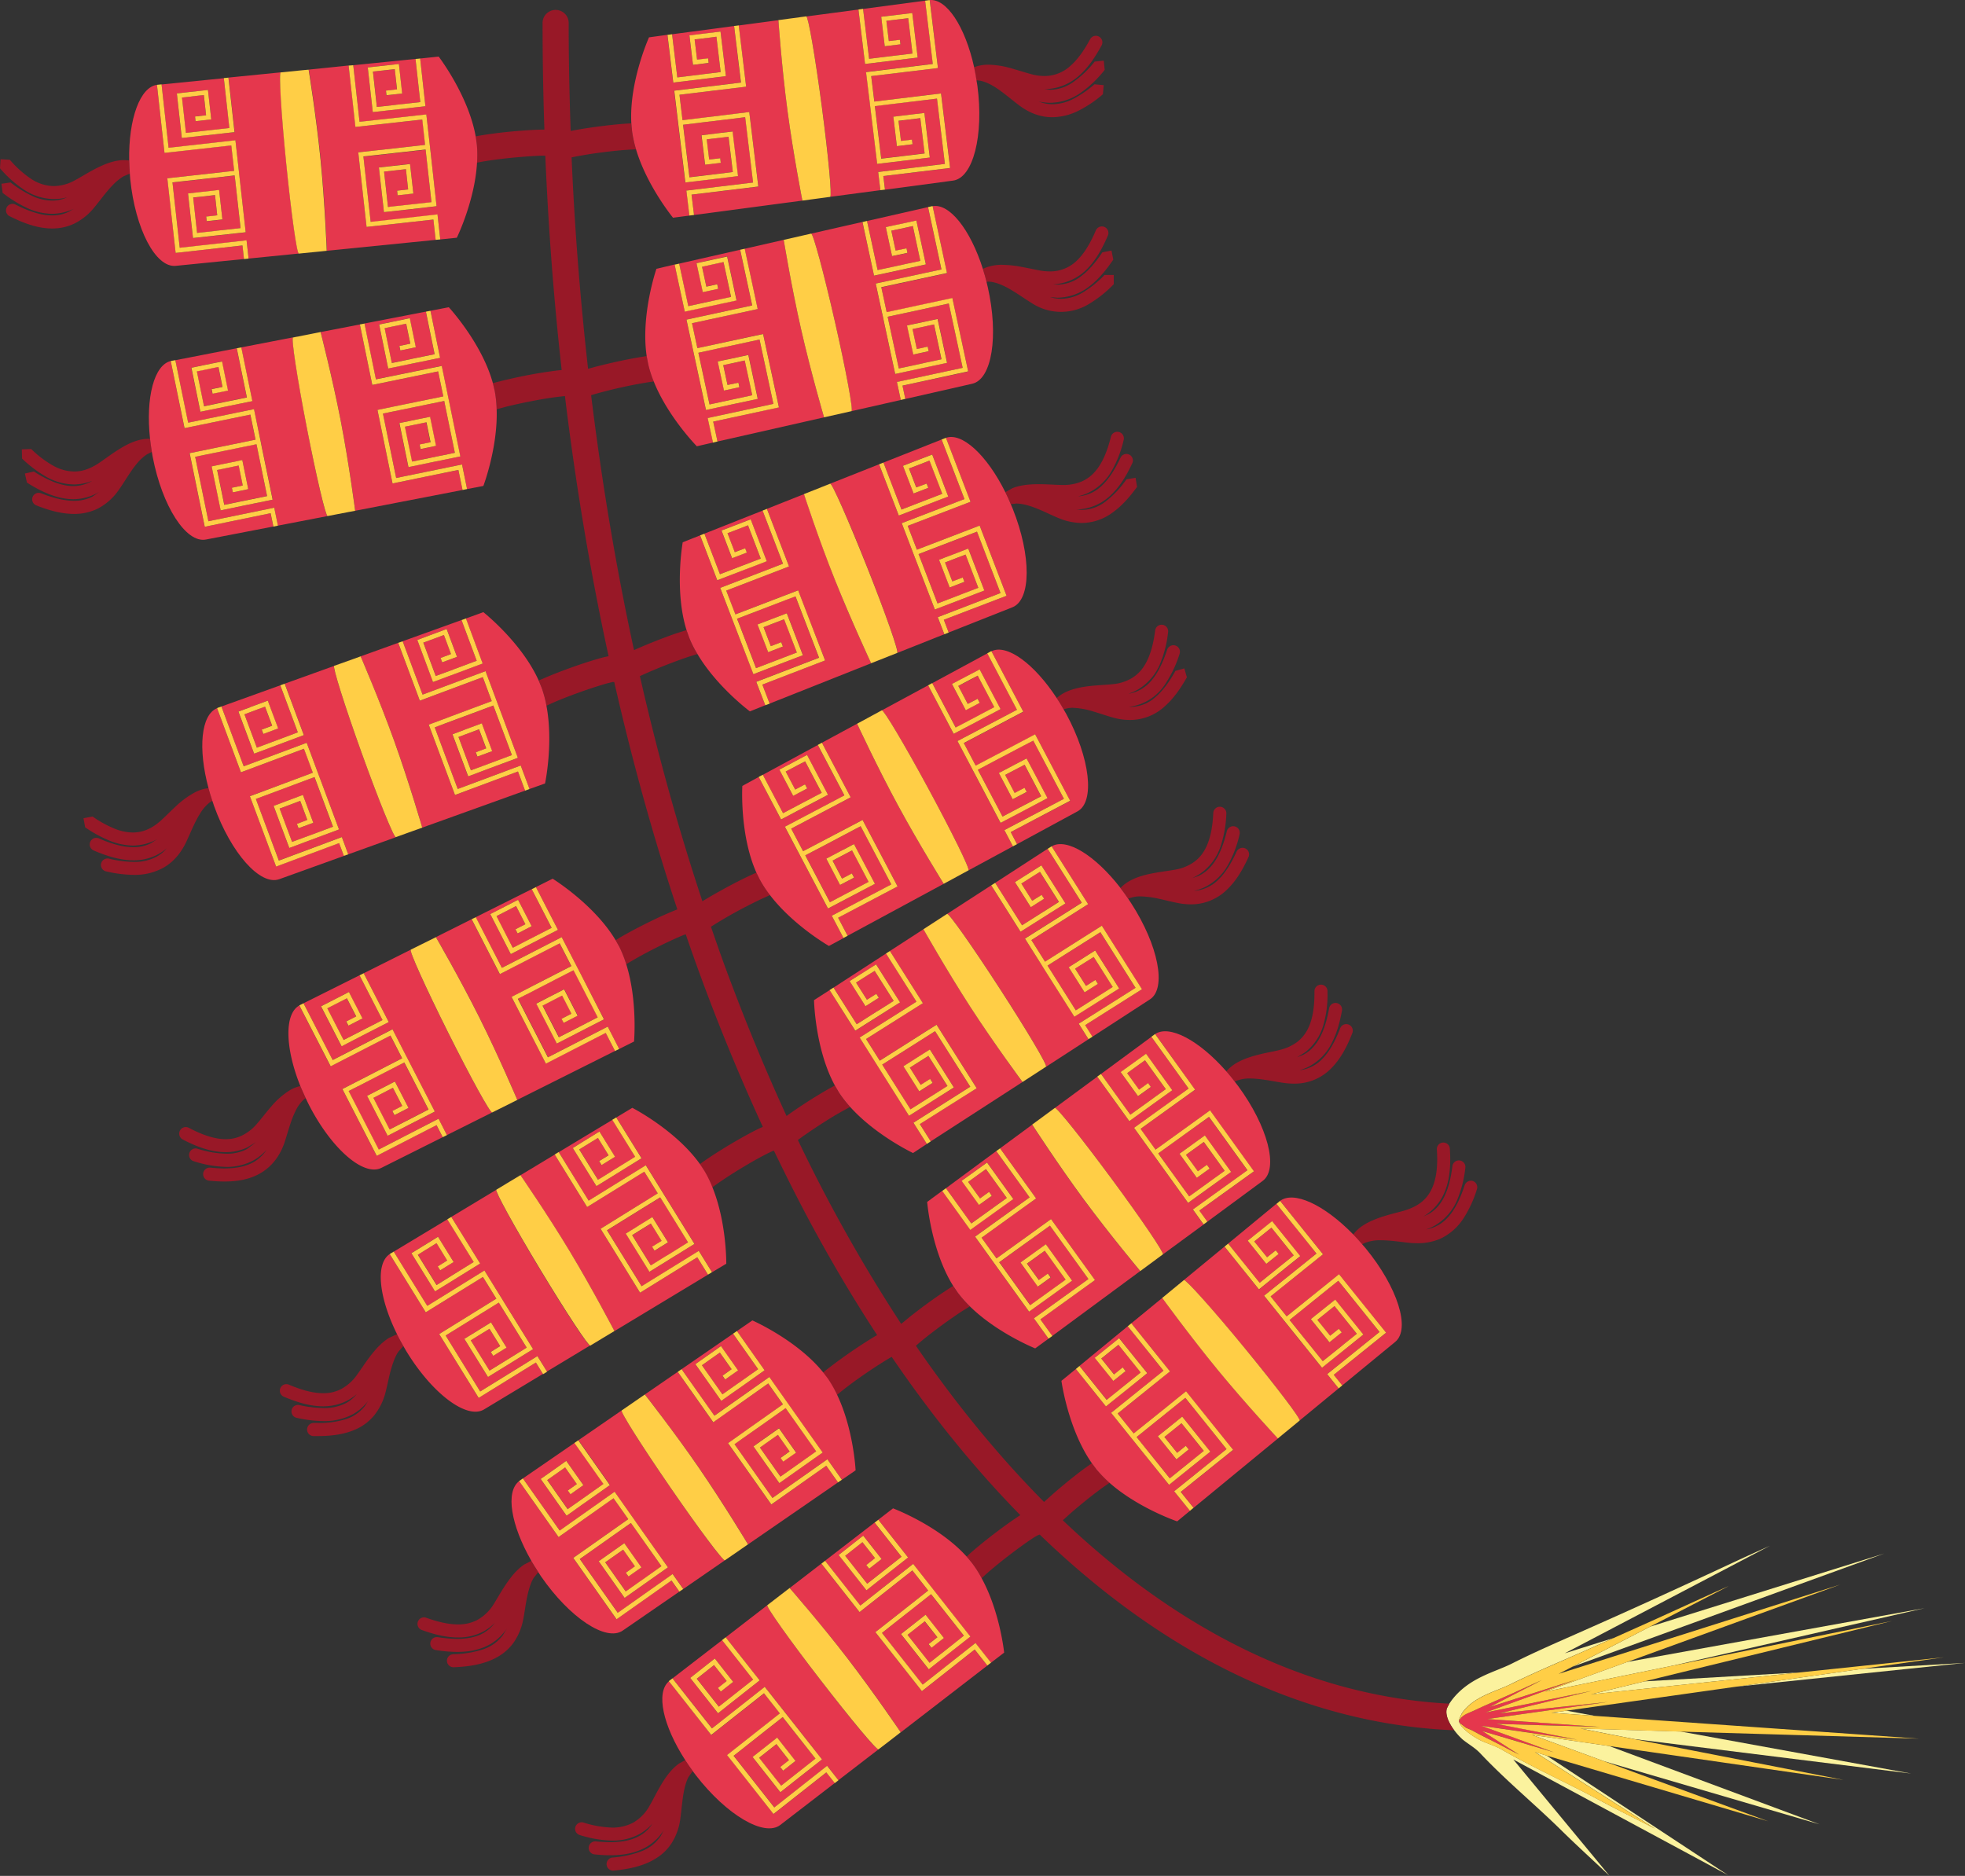 <svg xmlns="http://www.w3.org/2000/svg" width="1080" height="1031.14" viewBox="0 0 1080 1031.14"><rect x="0" y="0" width="1080" height="1031.14" fill="#333333" stroke="none"/><g id="Слой_2" data-name="Слой 2"><g id="set06_536083372"><g id="set06_536083372-2" data-name="set06_536083372"><path d="M868.69 950.11 898.49 955.96 1050.48 974.88 923.77 951.78 868.69 950.11z" fill="#fbf29e"/><path d="M850.06 965 843.58 963l66 42.13c-10.28-5.26-20.64-10.37-30.81-15.82-17.68-9.46-36.14-17.75-53.53-27.71-3.5-2-7.35-3.09-11-4.73-2.74-1.28-10.55-5.94-12.1-10l-.26-.83v-.13-.65l1.42-3.22c6.07-9.39 18.71-12.22 26.62-16.13 11.17-5.51 22.67-10.44 33.9-15.34 7.67-3.3 15.29-6.75 22.93-10.18l-26.72 8.39 112.69-59.09c-6.2 2.81-12.37 5.56-18.59 8.48-27.85 13-55.72 25.77-83.41 38-13.18 5.89-26.65 11.62-40 18.37-9.46 4.73-23.4 7.6-32.87 20.08l-1.28 1.82L795.24 939c-1.13 3.63 1.27 8.32 4 12a34.84 34.84.0 0 0 4.68 5.17c3.16 2.58 6.73 4.48 9.62 7.54 14.32 15.22 30.36 28.27 45.13 42.89 8.53 8.36 17.35 16.35 26 24.54l-52.92-64 118 63.56z" fill="#fbf29e"/><path d="M842.04 953.61 881.62 968.1 1000.1 1002.79 884.43 959.74 842.04 953.61z" fill="#fbf29e"/><path d="M1023.44 917.31 954.35 927.1 1080 914.05 1023.44 917.31z" fill="#fbf29e"/><path d="M864.21 916.18 1035.62 853.92 906.87 894.14 864.21 916.18z" fill="#fbf29e"/><path d="M852.69 941.46 876.52 943.17 860.95 940.3 852.69 941.46z" fill="#fbf29e"/><path d="M903.83 924.2 874.38 931.35 989.27 919.27 903.83 924.2z" fill="#fbf29e"/><path d="M849.23 929.88 919.87 915.46 1057.8 883.96 894.32 913.53 849.23 929.88z" fill="#fbf29e"/><path d="M795.24 939l1.33-2.54c-62.84-3.27-122.87-28.12-178.22-71.22q-17.42-13.62-34.21-29.58l4-3.63c5.32-4.63 12.21-10.25 18.21-14.57l3.47-2.41a73 73 0 0 1-7.07-7.23l-2.64-3.53c-1.78 1.26-3.59 2.55-5.45 3.92-6.21 4.69-12.62 10-17.59 14.46l-3.24 2.91c-24.79-25-48.34-53.68-70.43-85.85 1.59-1.41 4-3.47 6.92-5.73 5.5-4.3 12.61-9.5 18.81-13.51l3.9-2.39a65.8 65.8.0 0 1-6.7-7.59l-2.48-3.66c-1.91 1.19-3.87 2.49-5.9 3.84-6.41 4.29-13 9.23-18.16 13.34l-4.48 3.69a866.48 866.48.0 0 1-56.78-101.11c4.84-3.57 12.8-8.95 20.3-13.46 2.95-1.73 5.87-3.37 8.44-4.68a66.47 66.47.0 0 1-6.22-8l-2.22-3.78c-2.12 1.13-4.29 2.34-6.52 3.67-6.63 3.9-13.43 8.39-18.73 12.12l-1.28.94Q414.19 574 398.37 531c-2.61-7.12-5.11-14.32-7.61-21.61l.76-.48a251.55 251.55.0 0 1 22-12.35c3.44-1.74 6.8-3.29 9.75-4.55a63.81 63.81.0 0 1-5.56-8.45l-1.94-3.91c-6.69 2.92-14.2 6.83-20.72 10.5-3.39 1.86-6.44 3.69-9 5.24C373 456 361.5 414.69 351.7 371.65c4.89-2.29 12.53-5.51 19.95-8.23 4.1-1.54 8.18-2.91 11.68-3.9a60.38 60.38.0 0 1-4.53-9l-1.46-4.15q-3.09.94-6.35 2c-7.34 2.58-15.09 5.67-21.18 8.37l-1.34.61q-14.69-67.63-23.58-140.13c4.48-1.37 12-3.33 19.48-4.9 4.21-.88 8.45-1.66 12.22-2.25l2.74-.39a60.73 60.73.0 0 1-3.08-9.64l-.82-4.32-3.95.65c-8 1.33-16.74 3.33-23.72 5.11l-4.54 1.24c-4.27-37.92-7.38-76.69-9.06-116.21 4-.84 10.53-2 17.41-2.84 6.22-.81 12.79-1.41 18-1.57a68.54 68.54.0 0 1-2.19-9.94l-.4-4.35c-7.44.35-16 1.39-23.51 2.5-3.63.55-7 1.12-9.82 1.67-.68-19.73-1.09-39.58-1.09-59.62a7.18 7.18.0 0 0-14.35.0q0 29.65 1 58.88h-.07c-3.12.0-7.41.19-12.36.58-7.43.55-16.16 1.51-23.73 2.83l-1.62.33.61 4.3a61 61 0 0 1 .12 10.12l3.29-.61c5.77-1 12.57-1.79 18.77-2.34s11.8-.9 14.92-.9h.57q2.53 60.06 9 117.85l-2.4.23a263.35 263.35.0 0 0-27.53 5c-2.76.62-5.43 1.32-7.94 2l1 4.25A63.37 63.37.0 0 1 273 225q2.4-.7 5.16-1.44c6.36-1.59 13.85-3.08 20.16-4.2 3.19-.55 6.08-.94 8.37-1.23l3.8-.43c6 49.26 14 97 24 143l-.34.09a48.68 48.68.0 0 0-4.86 1.17c-6.59 1.85-16.87 5.34-26.22 9.12-2.4 1-4.77 2-7 3l1.65 4.05a62.28 62.28.0 0 1 2.61 9.8c2-.94 4.31-2 6.75-3 6.4-2.62 13.7-5.26 19.63-7.18 2.95-.95 5.56-1.75 7.51-2.28l2.32-.56.31-.06h.75q14.81 65.15 34.67 125c-2.47 1-5.63 2.35-9.32 4-6.82 3.18-15.1 7.34-22.16 11.46l-2.46 1.52 2.12 3.78a66.5 66.5.0 0 1 3.73 9.43c2-1.26 4.26-2.57 6.7-3.94 6.14-3.44 13.16-6.92 18.81-9.53 2.84-1.28 5.31-2.37 7.09-3l.1-.06a1122.06 1122.06.0 0 0 42.38 105.9l-.34.16c-1.3.53-2.81 1.27-4.59 2.18-6.17 3.2-15.5 8.56-23.79 14.05-2.06 1.36-4.06 2.74-5.93 4.11l2.42 3.66a62.14 62.14.0 0 1 4.46 9.12c1.62-1.26 3.42-2.5 5.35-3.81 6-4.07 13-8.3 18.72-11.51 2.84-1.57 5.35-2.89 7.13-3.75l2-.94h0l.69-.15c7 14.5 14.12 28.67 21.55 42.36q16.8 30.93 35.17 59l-1.06.56c-5.94 3.54-14.95 9.5-22.93 15.52-2 1.52-3.95 3-5.77 4.5l2.65 3.5a65.21 65.21.0 0 1 5 8.84c1.54-1.35 3.3-2.75 5.18-4.19 5.75-4.43 12.57-9.12 18.05-12.61 2.72-1.74 5.15-3.22 6.87-4.18 22.1 32.42 45.72 61.56 70.68 87-2.21 1.43-4.91 3.29-8 5.51-6.06 4.38-13.36 10.05-19.49 15.42l-2 1.89 2.78 3.33a60.64 60.64.0 0 1 5.46 8.56c1.5-1.44 3.22-3 5-4.5 5.54-4.73 12.12-9.76 17.4-13.57 2.65-1.91 5-3.51 6.62-4.54l1.75-1 1.15-.42a481.4 481.4.0 0 0 38.06 33.16c58.12 45.3 122.24 71.66 189.64 74.41C796.51 947.36 794.11 942.67 795.24 939z" fill="#981827"/><path d="M809.54 649.18a3.63 3.63.0 0 0-4.52 2.29c-2.38 7.26-5.38 13.61-9.43 17.89a20.4 20.4.0 0 1-7 5 19.21 19.21.0 0 1-4.85 1.45 24.92 24.92.0 0 0 5.18-2.34 29.48 29.48.0 0 0 11.82-13.53 63.16 63.16.0 0 0 4.64-18.07 3.58 3.58.0 1 0-7.11-.89c-1 8-2.91 15.06-6.4 20.13a20.46 20.46.0 0 1-6.58 6.17l-3.2 1.5a27.77 27.77.0 0 0 10.5-10.62c3.42-6.21 4.48-13.47 4.48-20.92.0-2-.09-3.93-.2-5.88a3.6 3.6.0 0 0-3.8-3.33 3.56 3.56.0 0 0-3.35 3.83c.12 1.79.19 3.63.19 5.38.0 6.76-1.05 12.79-3.62 17.48s-6.63 8.21-13.79 10.49c-2.46.79-5.62 1.52-9 2.45-5 1.46-10.49 3.25-15.05 6.4a21.39 21.39.0 0 0-4.74 4.57h0c1.66 1.71 3.28 3.52 4.88 5.38l.08.12.09-.2 1-.57a22.77 22.77.0 0 1 9.29-1.62c5.62.0 11.79 1.1 16.9 1.54l3.15.08a31 31 0 0 0 12.31-2.38 30.51 30.51.0 0 0 12.85-11.13 64.37 64.37.0 0 0 7.46-16.08A3.63 3.63.0 0 0 809.54 649.18z" fill="#981827"/><path d="M376.62 967.49v0l-3.3 1.83c-4.2 2.94-7.25 7.2-9.8 11.45s-4.63 8.63-6.46 11.73a24 24 0 0 1-9.17 9.42 24.22 24.22.0 0 1-11.41 2.66 57.42 57.42.0 0 1-15.77-2.77 3.61 3.61.0 0 0-4.47 2.43 3.53 3.53.0 0 0 2.4 4.42 63.53 63.53.0 0 0 17.84 3.06 31 31 0 0 0 14.84-3.51 27.65 27.65.0 0 0 7.28-5.84 19.79 19.79.0 0 1-7.16 6.78c-4.34 2.44-9.84 3.46-16.11 3.46-2.45.0-5-.17-7.68-.42a3.59 3.59.0 1 0-.67 7.14c2.79.27 5.6.45 8.35.45 7 0 13.73-1.06 19.63-4.39a27.3 27.3.0 0 0 9.87-9.46l-1.58 3.11a22.09 22.09.0 0 1-10.65 8.51 56.24 56.24.0 0 1-16.12 3.5 3.61 3.61.0 0 0 .66 7.18c8.56-.81 16.79-2.5 23.57-6.84a27.1 27.1.0 0 0 8.6-8.52 33 33 0 0 0 4.58-12.91c.41-2.92.7-6.17 1.12-9.5.58-5 1.52-10 3.35-13.59l2.33-3.3h.12v-.07C379.29 971.48 377.89 969.51 376.62 967.49z" fill="#981827"/><path d="M713 572.7a25.9 25.9.0 0 1-9.53 4.39c-2.53.68-5.74 1.24-9.17 2-5.12 1.19-10.71 2.7-15.44 5.65a21.87 21.87.0 0 0-4.85 4.17l.06.07c1.55 1.78 3.06 3.63 4.56 5.6l.08.11.09-.22.37-.2a18.71 18.71.0 0 1 8-1.44c6.07.0 13.13 1.71 18.85 2.47a38.66 38.66.0 0 0 5.07.34 28 28 0 0 0 20.7-8.54c5.15-5.23 8.67-12 11.52-19.37a3.59 3.59.0 0 0-6.69-2.6C734 572 730.78 578 726.72 582.09a20.77 20.77.0 0 1-12.54 6.21 29.81 29.81.0 0 0 5.26-2.06 29.18 29.18.0 0 0 12.5-12.91c2.81-5.31 4.46-11.42 5.63-17.79a3.59 3.59.0 1 0-7.07-1.3c-1.4 7.93-3.7 14.93-7.48 19.79a19.91 19.91.0 0 1-6.89 5.84l-3.26 1.3 4.53-2.8a29 29 0 0 0 9.85-14.57 59.19 59.19.0 0 0 2.37-18.06v-1.1a3.59 3.59.0 0 0-7.17.0v1.1c0 7.83-1 14.84-3.8 20.14A20.48 20.48.0 0 1 713 572.7z" fill="#981827"/><path d="M273.24 910.9a27.67 27.67.0 0 0 9.05-8 33.44 33.44.0 0 0 5.28-12.67c.57-2.89 1-6.13 1.58-9.44.88-4.91 2.06-9.91 4.11-13.41l2.49-3.12h.14v-.06c-1.37-2.06-2.65-4.14-3.85-6.18v-.06l-3.88 2c-4.2 2.8-7.34 6.85-10.07 10.87s-5 8.16-6.86 11.1a24.57 24.57.0 0 1-9 8.57 22.2 22.2.0 0 1-10.53 2.39c-5.25.0-11.15-1.4-17.29-3.6a3.58 3.58.0 1 0-2.42 6.73c6.55 2.36 13.2 4.05 19.71 4.05a29.24 29.24.0 0 0 13.88-3.23A27.25 27.25.0 0 0 272 892a21 21 0 0 1-6.28 5.62c-4 2.27-8.85 3.22-14.42 3.22a75.76 75.76.0 0 1-10.53-.9 3.58 3.58.0 1 0-1.09 7.07 75.54 75.54.0 0 0 11.62 1c6.33.0 12.51-1.08 18-4.17a27.45 27.45.0 0 0 9.18-8.61l-2 3.46a22.38 22.38.0 0 1-11.1 7.95 56.62 56.62.0 0 1-16.26 2.65 3.56 3.56.0 0 0-3.48 3.7 3.62 3.62.0 0 0 3.73 3.45C257.93 916.1 266.25 914.81 273.24 910.9z" fill="#981827"/><path d="M670.73 465.59a63.58 63.58.0 0 0 3.29-18.4 3.59 3.59.0 0 0-7.17-.37c-.38 8.07-1.75 15.28-4.86 20.58a20.12 20.12.0 0 1-6.1 6.66 25 25 0 0 1-9.95 3.95c-2.56.48-5.79.89-9.28 1.46-5.18.87-10.84 2-15.74 4.73a20.69 20.69.0 0 0-5.08 3.89v.05c1.44 1.87 2.84 3.82 4.22 5.83l.07.13.1-.17a16.57 16.57.0 0 1 6.63-1.2 48.92 48.92.0 0 1 10.3 1.35c3.56.76 7 1.68 10.18 2.27a35.4 35.4.0 0 0 7.06.74 28.07 28.07.0 0 0 19.8-7.92c5.15-4.82 8.87-11.21 12-18.05a3.59 3.59.0 0 0-6.54-3c-2.92 6.39-6.33 12-10.4 15.76a21 21 0 0 1-13 5.81 30.83 30.83.0 0 0 5-1.64A29.16 29.16.0 0 0 674.59 476a62.23 62.23.0 0 0 6.7-17.37 3.59 3.59.0 0 0-7-1.75c-1.92 7.87-4.61 14.69-8.65 19.28a21 21 0 0 1-7.23 5.45l-3.36 1.13A30.51 30.51.0 0 0 660 480 29.29 29.29.0 0 0 670.73 465.59z" fill="#981827"/><path d="M218.25 733.43v-.07l-4.59 2.12c-4.13 2.61-7.44 6.4-10.3 10.15S198 753.31 196 756a24.9 24.9.0 0 1-8.74 7.64 20.79 20.79.0 0 1-9.72 2.16c-5.66.0-12.08-1.84-18.75-4.69a3.59 3.59.0 0 0-2.79 6.62c7.08 3 14.36 5.26 21.54 5.28a29 29 0 0 0 12.94-2.93 32.52 32.52.0 0 0 5.59-3.72A21.91 21.91.0 0 1 190.6 771a25.79 25.79.0 0 1-12.91 2.95 62.17 62.17.0 0 1-13.16-1.62 3.55 3.55.0 0 0-4.25 2.72 3.59 3.59.0 0 0 2.74 4.28 70.8 70.8.0 0 0 14.67 1.81 33.42 33.42.0 0 0 16.43-3.86 28 28 0 0 0 8.27-7.32l-1.86 2.93a21.56 21.56.0 0 1-10.76 7.27 49.38 49.38.0 0 1-15.3 2h-2.17a3.61 3.61.0 0 0-.16 7.21h2.33c8.12.0 16-1 22.81-4.56a27.3 27.3.0 0 0 8.91-7.5 33.19 33.19.0 0 0 5.67-11.84c.74-2.84 1.39-6.06 2.16-9.35 1.18-4.81 2.67-9.73 4.89-13.1l2.7-3h.12v0C220.48 737.71 219.3 735.57 218.25 733.43z" fill="#981827"/><path d="M637.31 365.58A63.34 63.34.0 0 0 642 347.53a3.59 3.59.0 1 0-7.12-.91c-1 8-3 15.05-6.48 20.12a20.5 20.5.0 0 1-6.58 6.15 24.88 24.88.0 0 1-10.26 3.18c-2.57.27-5.85.44-9.35.72-5.24.44-11 1.17-16.07 3.45a20.86 20.86.0 0 0-5.36 3.47v0c1.31 2 2.56 4.08 3.81 6.27v0l.09-.09a14.43 14.43.0 0 1 4.86-.83 42.46 42.46.0 0 1 11 1.92c3.84 1.1 7.63 2.47 11 3.39a33.61 33.61.0 0 0 9.47 1.37 28 28 0 0 0 18.75-7.12c5.07-4.35 9.07-10.11 12.57-16.33l-1.4-4.89-4.89 1.37c-3.26 5.86-6.87 10.9-10.94 14.37a20.77 20.77.0 0 1-14.09 5.43l-.44-.05a27.62 27.62.0 0 0 20.26-13.13 64.5 64.5.0 0 0 7.49-16 3.55 3.55.0 0 0-2.28-4.54 3.6 3.6.0 0 0-4.54 2.25c-2.36 7.23-5.4 13.55-9.42 17.83a21.6 21.6.0 0 1-7 5 22.81 22.81.0 0 1-4.9 1.43 34.12 34.12.0 0 0 5.2-2.31A29.86 29.86.0 0 0 637.31 365.58z" fill="#981827"/><path d="M162.54 610.47a19.63 19.63.0 0 1 4.73-6.36l.58-.38h.23l-.06-.13c-1-2.21-2.05-4.43-2.92-6.62h0a19.29 19.29.0 0 0-5.53 2.13A42.69 42.69.0 0 0 149 608.31c-3 3.44-5.64 7-7.83 9.46a25.42 25.42.0 0 1-8.4 6.51 20.25 20.25.0 0 1-8.76 1.89c-6.19.0-13.16-2.49-20.3-6.28a3.62 3.62.0 0 0-3.36 6.41c7.69 4 15.57 7 23.66 7a27.69 27.69.0 0 0 11.79-2.54l4.86-2.93-4.9 3.76a23.44 23.44.0 0 1-11.35 2.58 55.52 55.52.0 0 1-15.89-2.76 3.58 3.58.0 0 0-4.44 2.42 3.54 3.54.0 0 0 2.38 4.45 62.11 62.11.0 0 0 17.95 3.12 30.63 30.63.0 0 0 14.78-3.53 27.55 27.55.0 0 0 7.25-5.79 20.32 20.32.0 0 1-7.12 6.74c-4.34 2.43-9.79 3.44-16 3.44-2.5.0-5.12-.18-7.82-.45a3.6 3.6.0 0 0-.72 7.16c2.88.28 5.76.47 8.54.47 7 0 13.69-1.08 19.54-4.4s10.62-8.76 13.43-16.77C158.1 622.88 159.79 615.85 162.54 610.47z" fill="#981827"/><path d="M610.84 259.12a62.65 62.65.0 0 0 6.75-17.27 3.59 3.59.0 0 0-7-1.78c-1.95 7.78-4.67 14.54-8.71 19.12a20.48 20.48.0 0 1-7.17 5.38 24.94 24.94.0 0 1-10.4 2H584c-3.5.0-8.19-.42-13.08-.42s-9.88.38-14.5 2.2l-3.85 2.19v0c1.06 2.11 2.06 4.35 3 6.64l.06.1.2-.19 2.69-.31c3.39.0 7.52 1.18 11.61 2.84s8.13 3.72 11.73 5.18a33.82 33.82.0 0 0 12.64 2.67 28.87 28.87.0 0 0 17.34-6c5-3.62 9.23-8.49 13.09-13.83l-.79-5-5 .82a54.51 54.51.0 0 1-11.51 12.21 21.8 21.8.0 0 1-13.13 4.62l-2.94-.23a28 28 0 0 0 18.88-7.83c5.11-4.76 8.87-11.09 12-17.86a3.58 3.58.0 0 0-6.48-3c-3 6.38-6.39 11.87-10.45 15.66a20.73 20.73.0 0 1-13.06 5.8 28.53 28.53.0 0 0 5.15-1.7A29.38 29.38.0 0 0 610.84 259.12z" fill="#981827"/><path d="M110.05 447.08a21.88 21.88.0 0 1 5.11-5.92l1.34-.86h.27l-.06-.11c-.76-2.32-1.49-4.62-2.1-6.88v-.08a20.89 20.89.0 0 0-7 2.06 48.4 48.4.0 0 0-10.83 7.79c-3.19 2.94-6.06 5.9-8.4 8C83 455.89 78 457.58 73 457.6a27.55 27.55.0 0 1-10.77-2.43 61.69 61.69.0 0 1-11.34-6.34l-5 .93.92 5a70.3 70.3.0 0 0 12.65 7A35.73 35.73.0 0 0 73 464.78a28 28 0 0 0 13.49-3.58l-3.62 2.34a20.8 20.8.0 0 1-9.58 2.13c-5.74.0-12.22-1.86-18.94-4.83a3.61 3.61.0 0 0-2.85 6.64c7.17 3.09 14.5 5.37 21.79 5.41A28.39 28.39.0 0 0 86.07 470a26.67 26.67.0 0 0 5.55-3.67 20.36 20.36.0 0 1-5.43 4.49 25.45 25.45.0 0 1-12.75 2.94A59.37 59.37.0 0 1 60 472a3.59 3.59.0 1 0-1.57 7 70.78 70.78.0 0 0 15 1.89 32.68 32.68.0 0 0 16.25-3.86c5-2.76 9.27-7.31 12.41-13.68C104.48 458.43 106.88 452 110.05 447.08z" fill="#981827"/><path d="M608.92 129.45a3.6 3.6.0 0 0-1.91-4.71 3.65 3.65.0 0 0-4.71 1.88c-2.8 6.64-6.12 12.4-10.16 16.34a20.83 20.83.0 0 1-15.23 6.22 31.81 31.81.0 0 1-5-.43c-2.66-.46-6-1.23-9.59-1.88a61.71 61.71.0 0 0-11.34-1.3 24 24 0 0 0-10.5 2.09l-.28.14v.06c.72 2.24 1.37 4.6 2 7V155l.17-.12.73-.07c3.43.0 7.67 1.67 11.85 4.07s8.34 5.39 12 7.65a29.34 29.34.0 0 0 31.91.34 64.87 64.87.0 0 0 13.29-10.67v-5.06h-5.07a59.21 59.21.0 0 1-11.82 9.55 23.76 23.76.0 0 1-12 3.55 20 20 0 0 1-6.09-.94l3.93.34a29 29 0 0 0 17.79-6.37c5-3.81 9.18-9 13-14.57l-1-5-5 1c-3.53 5.26-7.28 9.77-11.38 12.87a21.47 21.47.0 0 1-13.41 4.88l-2.29-.15a27.91 27.91.0 0 0 18.33-8.1C602.27 143.13 605.9 136.53 608.92 129.45z" fill="#981827"/><path d="M65.49 269c3-4.21 6.07-9.77 9.68-14.1a25.56 25.56.0 0 1 5.61-5.17l2.53-1.26.21.06v-.12c-.42-2.42-.77-4.81-1-7.15v0l-.9-.07c-5.73.07-10.94 2.54-15.59 5.38s-8.92 6.17-12.18 8.29c-4.81 3.11-9 4.31-13.07 4.31a24.28 24.28.0 0 1-11.84-3.36 57.79 57.79.0 0 1-11.78-9L12 247l.13 5.07a67.33 67.33.0 0 0 13.27 10 31.68 31.68.0 0 0 15.29 4.21 27.26 27.26.0 0 0 10-2 20.31 20.31.0 0 1-10.42 2.91c-6.68.0-14.07-3.2-21.65-8l-4.93 1.09 1.12 5c8.05 5.07 16.52 9.05 25.46 9.12a28.17 28.17.0 0 0 14.46-4.12l-4 2.72a21.59 21.59.0 0 1-10.11 2.27c-5.48.0-11.65-1.62-18.09-4.15A3.57 3.57.0 1 0 20 277.81c6.88 2.73 13.84 4.68 20.7 4.68A29.14 29.14.0 0 0 54 279.44 32.27 32.27.0 0 0 65.49 269z" fill="#981827"/><path d="M593 41.65c5.07-4.43 9-10.34 12.46-16.68a3.58 3.58.0 1 0-6.31-3.4c-3.21 5.95-6.78 11.11-10.85 14.64A20.94 20.94.0 0 1 574 41.78a28 28 0 0 1-7.16-1c-3-.8-6.72-2-10.76-3.15a49.06 49.06.0 0 0-12.78-2.07 21.25 21.25.0 0 0-8 1.44v.06c.5 2.24.93 4.63 1.3 7.06h0v.13l.18-.09c3.43.06 7.52 1.91 11.58 4.69s8.22 6.41 11.86 9.11c6 4.5 12.2 6.51 18.2 6.46a32.84 32.84.0 0 0 14.64-3.72 65.07 65.07.0 0 0 13.11-8.89l.45-5-5.06-.48A60.7 60.7.0 0 1 590 54.29a25.38 25.38.0 0 1-11.45 3 20.52 20.52.0 0 1-7.68-1.51 30.24 30.24.0 0 0 6.31.72 29.89 29.89.0 0 0 16.73-5.45 62.09 62.09.0 0 0 13.25-12.66l-.51-5.07-5 .54A56.33 56.33.0 0 1 589.9 45.08a22.45 22.45.0 0 1-12.74 4.28l-4.08-.48.95.1A28.49 28.49.0 0 0 593 41.65z" fill="#981827"/><path d="M40.65 123a32.71 32.71.0 0 0 10.87-8.62c3.24-3.83 6.72-8.84 10.56-12.74a28.6 28.6.0 0 1 5.82-4.73l3.16-1.35.31.08v-.14C71.18 93 71 90.53 71 88.19L68.34 88C63 88 58 90 53.32 92.32s-8.86 5.06-12.13 6.77a24.29 24.29.0 0 1-11.61 3.19 23.1 23.1.0 0 1-12.45-3.93A58.8 58.8.0 0 1 5.38 87.81l-5.06-.3-.32 5a63.79 63.79.0 0 0 13.29 11.84 30.44 30.44.0 0 0 16.29 5.07 28.5 28.5.0 0 0 7.29-.94 19.88 19.88.0 0 1-8.32 1.78 26 26 0 0 1-11.17-2.73A62.57 62.57.0 0 1 5.79 100.3L.8 101l.64 5a69.8 69.8.0 0 0 13 8.11 33.36 33.36.0 0 0 14.16 3.4 28.11 28.11.0 0 0 12-2.77l-3 1.75a20.38 20.38.0 0 1-9 1.91c-6.07.06-12.94-2.34-20-5.9a3.58 3.58.0 1 0-3.22 6.39c7.57 3.8 15.36 6.7 23.25 6.7A28 28 0 0 0 40.65 123z" fill="#981827"/><path d="M675 683.58l17.3 21.52 10.45-8.42 2-1.59 5.69-4.56.59-.5L698.8 674.8l-3.33 2.68-3.05 2.44-3.06 2.46 7 8.71 4.76-3.81 1.61 2L696 694.7 685.78 682l3.76-3 4.32-3.44 5.31-4.28 15.49 19.23-2.6 2.09-5.66 4.53-2 1.64-12.44 10L673 685.22l-30.45 25.07 8.12-6.68c.84-.72 15.77 16 33.36 37.32s31 39.14 30.22 39.92l21.47-17.69-6.31-7.84 28.78-23.17L735.57 704l-4.26 3.41-13.38 10.78-9.16 7.38 1.3 1.58L727 748.2l10.45-8.37.88-.75 6.79-5.45.61-.49-12.27-15.22-3.34 2.67-6.08 4.9 7 8.71 4.74-3.8 1.64 2-6.78 5.45-10.22-12.74 1-.8 1.4-1.15 5.67-4.53 5.34-4.28 15.46 19.22-10.26 8.27-12.46 10-18.54-23.07-2.28-2.84-.61-.76-10.41-12.94L723.57 689l-22-27.29 1.68-1.44z" fill="#e5374d"/><path d="M727.14 689.45l-28.78 23.13 8.81 11 22.53-18.13 6.25-5 25.88 32.14L733.06 755.7l4.67 5.82 29.11-23.93c8.59-7.08 1.3-30.06-16.25-51.43l-1.82-2.07-.08-.12c-1.6-1.86-3.22-3.67-4.88-5.38h0c-15.93-16.39-33-24.42-40.53-18.28l.33-.18z" fill="#e5374d"/><path d="M702.36 790.68s-17.66-18.95-33-37.63-30.56-39.61-30.56-39.61l-17 13.94 21.25 26.44L614.28 777l8.8 10.95 18.4-14.78 4.13-3.36 6.27-5 25.87 32.19L649 820.06l7 8.77 48.63-40z" fill="#e5374d"/><path d="M636.37 789.46l8.07-6.48 5.33-4.31 15.46 19.26L655 806.16l-12.45 10-18.57-23-13.3-16.54 28.8-23.18L619.83 729l-26.54 21.82 15 18.63 10.43-8.4.23-.17 7.47-6 .56-.48-12.21-15.2-3.36 2.64-6.07 4.91 7 8.74 4.77-3.87 1.61 2-6.76 5.42-10.24-12.69 1-.79 12.41-10 15.46 19.21-6 4.85-16.75 13.44L591.32 752.5 583.38 759s3.6 26.64 16.77 45.34l2.64 3.53a73 73 0 0 0 7.07 7.23C625.62 829 647 836.25 647 836.25l8.82-7.28L654 830.45l-8.67-10.75 28.81-23.17-22.65-28.18-4.27 3.42-13.47 10.84-9.06 7.3 1.28 1.58 16.95 21.11L661.05 798l.58-.45L649.37 782.3l-9.4 7.57 7 8.71 4.76-3.84 1.61 2-6.75 5.45z" fill="#e5374d"/><path d="M376.62 967.49c1.27 2 2.67 4 4.15 6v.07l1.67 2.22c16.86 21.85 37.64 34.15 46.44 27.33l53.93-41.52c-.9.65-15.26-16.54-32.09-38.41s-29.82-40.18-29-40.85l10.38-8L397 901.43l1.88-1.46 18.68 23.67L405 933.54l-2.05 1.61-5.67 4.5-2.62 2.08-15.29-19.42 9.7-7.67 3.82-3L403 924.47l-6.79 5.35-1.6-2 4.8-3.81-6.93-8.77-3.08 2.43-3.07 2.44L383 922.75l12.12 15.35.6-.48 5.74-4.52 2-1.57 10.52-8.3-17.09-21.7-27.23 21 21.7 27.52 29-22.86 10.3 13 .59.78 2.26 2.85L451.8 967.1 439.24 977l-10.33 8.17-15.29-19.38 5.36-4.22 5.73-4.52 1.42-1.1 1-.84 10.09 12.84-6.79 5.38-1.61-2 4.82-3.8-6.92-8.81-9.49 7.5 12.12 15.35.56-.44 6.88-5.45.89-.68 10.52-8.3-16.75-21.22-1.26-1.6L421 951.09l-13.49 10.66-4.27 3.37 22.36 28.38 29-22.9 6.24 7.95-2 1.57-4.65-5.88-29 22.86-25.54-32.4 29-22.9-8.7-11-29 22.89-23.3-29.52c-7.31 6.17-3.26 24.41 9 43.35z" fill="#e5374d"/><path d="M484.76 897.57 507.13 926l29-22.89 8.54 10.83 7.23-5.54s-2.29-22.47-12.36-40.88a60.64 60.64.0 0 0-5.46-8.56l-2.78-3.33c-15.28-17.06-40.47-26.53-40.47-26.53l-56.8 43.8s17 19.53 31.78 38.66 29.26 40.63 29.26 40.63l-6 4.66 54.81-42.28-1.18.94-7-8.81-29 22.89-25.57-32.43 6.31-5 4.2-3.29 18.52-14.63-8.7-11-29 22.89-21-26.63 2-1.55 19.38 24.58 29-22.88L515 876.32l18.32 23.24-12.55 9.87-10.33 8.15-15.3-19.38 5.36-4.2 8.16-6.44 10.09 12.8-6.8 5.37-1.61-2 4.83-3.78-7-8.79L502.13 896l-3.33 2.61L510.9 914l.58-.45 4.46-3.52 3.3-2.58 10.52-8.35L513 877.91l-1.29-1.63-9.12 7.19L489 894.19zm1.8-31.58-4.32 3.39-6 4.78-15.29-19.41 12.51-9.86 1-.77 10.1 12.82-6.81 5.32-1.61-2 4.8-3.82L474 847.7l-6.15 4.85-3.33 2.64 12.09 15.34.6-.48 7.54-5.91.2-.16 10.54-8.28-14.77-18.76 2-1.58 16.38 20.74z" fill="#e5374d"/><path d="M549.66 631.21l19.81 27.52-30 21.6 8.19 11.38 19.16-13.79 4.31-3.12 6.51-4.71 24.16 33.52-30 21.62 6.57 9.08 50-36.88-1.69 1.23s-16.61-19.81-31-39.3-28.41-41.21-28.41-41.21L579.77 609c.87-.64 14.89 16.84 31.31 39.12s28.91 40.71 28.07 41.38l23.17-17-.81.54-5.89-8.18 30-21.57-21.14-29.33-4.43 3.18-13.95 10L636.59 634l1.17 1.66 15.83 22 10.87-7.85.94-.68 7.07-5.08.61-.47-11.43-15.86-9.82 7.08 6.56 9.05 4.94-3.56 1.5 2.09-7.05 5-9.51-13.24 1-.73 1.49-1 5.9-4.28 5.54-4 14.43 20L666 651.84l-13 9.35-17.3-24-2.13-3-.55-.73-9.73-13.5 30-21.58-20.47-28.46 1.76-1.3zm94.66-31.94-2.69 1.92-5.87 4.22-2.12 1.51-13 9.34L603.06 591.8l2.06-1.48 16.14 22.38 10.87-7.81 2.06-1.5 5.92-4.26.63-.47-11.42-15.87-3.47 2.49-3.17 2.29-3.16 2.31L626 599l5-3.62 1.5 2.13-7 5.06-9.55-13.25 3.94-2.82 10-7.23z" fill="#e5374d"/><path d="M656.84 599l-30 21.54 8.21 11.43 30-21.61 24.13 33.51-30 21.6 4.39 6.06L694 649.1c8.91-6.59 2.85-29.92-13.51-52.16l-1.73-2.22-.08-.11c-1.5-2-3-3.82-4.56-5.6l-.06-.07c-15-17.13-31.65-26.08-39.45-20.35l.3-.2z" fill="#e5374d"/><path d="M576.3 735.82l-8.06-11.17 30-21.6-21.13-29.34-4.42 3.19-14 10.1-9.44 6.82 1.21 1.66 15.8 21.94 18.89-13.59.58-.48-11.42-15.86-9.81 7.07 6.53 9.05 5-3.55 1.5 2.1-7 5.05L560.87 694l8.41-6.05 5.54-4 14.44 20-10.69 7.73-13 9.3-17.3-24-12.38-17.25 30-21.58-18.33-25.44-27.66 20.42 13.93 19.37 10.89-7.82.23-.17 7.78-5.58.6-.48L541.91 642.6l-3.46 2.47-6.34 4.61 6.53 9.05 5-3.6 1.5 2.16-7 5-9.53-13.21 1-.78L542.5 639l14.44 20-6.22 4.46L533.28 676l-15.43-21.44 1.52-1.11-9.78 7.21s2.16 26.76 14.3 46.16l2.48 3.66a65.8 65.8.0 0 0 6.7 7.59c15 14.73 35.9 23.1 35.9 23.1z" fill="#e5374d"/><path d="M398.41 857.66c-1 .55-14.37-17.36-30-40.09s-27.63-41.66-26.73-42.29l9.31-6.42-63.58 43.79 20.22 28.64L337.81 820l9.57 13.61.57.78 2.1 3 17.06 24.16-13.05 9.2-10.76 7.6-14.23-20.16 5.58-4 5.94-4.19 1.5-1.06 1-.72 9.41 13.31-7.11 5L344 864.48l5-3.53-6.46-9.14-6.4 4.51-3.46 2.44 11.27 16 .62-.44 7.12-5 .94-.62 10.94-7.77L348 838.81l-1.19-1.67-9.57 6.74-14.07 9.94-4.46 3.12 20.86 29.56 30.17-21.3 5.82 8.23-.93.63zm-76.23-32.14L320 827l-5.9 4.24-2.73 1.89-14.22-20.19 10.1-7.11 4-2.83 9.42 13.34-7.09 5-1.48-2.09 5-3.51-6.44-9.17-3.19 2.26-3.2 2.25-3.46 2.45 11.25 16 .62-.49 6-4.19 2.06-1.46 11-7.75-15.93-22.53 2.12-1.47 17.38 24.65z" fill="#e5374d"/><path d="M292 857.93h0c1.2 2 2.48 4.12 3.85 6.18v.06l1.51 2.31c15.7 22.76 35.79 36.11 44.93 29.79l31.07-21.39-4.33-6.12-30.19 21.3-23.8-33.73L345.31 835l-8.12-11.46L307 844.87l-21.67-30.73c-7.63 5.79-4.54 24.17 6.66 43.73z" fill="#e5374d"/><path d="M427.55 788.7l-6.39 4.5-3.49 2.49L429 811.64l.62-.42 8.05-5.69 11-7.77-15.59-22L431.8 774l-9.49 6.74-14.16 9.94-4.43 3.16 20.84 29.54 30.19-21.28 8 11.27 7.51-5.17s-1.09-22.5-10.15-41.47a65.21 65.21.0 0 0-5-8.84l-2.65-3.5c-14.35-17.8-38.94-28.59-38.94-28.59l-59.09 40.71s16 20.39 29.7 40.27 27 42.09 27 42.09l-4.69 3.27 54.16-37.33-6.46-9.16L423.94 827l-23.79-33.72 6.55-4.64 4.33-3.08 19.29-13.61-8.09-11.46L392 781.78 372.5 754.06l2.1-1.47 18 25.59 30.19-21.29 12.24 17.35 17.07 24.17-13 9.21-10.78 7.61L414.11 795l5.56-4 8.49-6 9.4 13.37-7.1 4.95-1.45-2 5-3.56zm-20.34-26.26-4.49 3.13L396.43 770 382.2 749.83l5.59-3.94 7.44-5.23 1-.74 9.41 13.35-7.09 5-1.48-2.09 5-3.55-6.45-9.15L389.26 748l-3.47 2.47 11.28 16 .59-.44 7.84-5.55.25-.14 10.94-7.73-13.78-19.51 2.12-1.45 15.21 21.57z" fill="#e5374d"/><path d="M615.84 488.09c-13.78-17.81-29.58-27.73-37.84-22.88L598.07 497l-31.2 19.75 7.5 11.87 31.23-19.76 22 34.91-31.23 19.74 4 6.37 31.64-20.54c9.32-6 4.68-29.72-10.33-52.92l-1.56-2.3-.07-.13c-1.38-2-2.78-4-4.22-5.83z" fill="#e5374d"/><path d="M564.17 593.33l-2.2 1.41s-15.4-20.84-28.54-41.12-25.86-42.82-25.86-42.82l13-8.43c.93-.61 13.85 17.73 28.87 40.92s26.41 42.37 25.53 43.06L599 570.75l-.75.47-5.37-8.53L624.12 543l-19.33-30.59-4.61 2.94-14.53 9.16-9.91 6.27 1.11 1.74 14.43 22.86 11.33-7.16 1-.61 7.37-4.67.63-.4L601.12 526l-10.22 6.42 6 9.48 5.17-3.28 1.38 2.19-7.33 4.63-8.72-13.79 1.05-.68 1.56-1 6.15-3.9 5.78-3.65 13.2 20.88-11.14 7-13.5 8.52-15.83-25-2-3.11-.49-.83-8.87-14 31.22-19.72-18.74-29.64 1.87-1.18L546.62 485.5l.34-.24 14.77 23.34L573 501.42l2.16-1.32 6.18-3.94.64-.4-10.45-16.53-3.6 2.24-3.32 2.12-3.3 2.09 6 9.45 5.17-3.24 1.38 2.12-7.31 4.65-8.73-13.77 4.08-2.6 10.45-6.61 13.22 20.9-2.83 1.78-6.11 3.84-2.22 1.43-13.51 8.51-16.11-25.5-55.69 36.09 18.13 28.69L476 571.12 483.54 583l19.92-12.62 4.5-2.87 6.79-4.27 22.06 34.9-31.25 19.71 6 9.5z" fill="#e5374d"/><path d="M509.54 628.71l-.12.07L502 617.13l31.25-19.79L513.94 566.8l-4.59 2.92L494.72 579l-9.84 6.2 1.11 1.75 14.43 22.83 19.67-12.42.65-.4-10.48-16.56-10.19 6.47 6 9.46 5.18-3.27 1.37 2.18-7.34 4.64-8.71-13.76 8.78-5.61 5.77-3.63 13.18 20.89-11.16 7-13.48 8.53-15.8-25-11.34-18 31.22-19.72L487 524.11l-28.84 18.73L470.87 563l11.31-7.19.25-.11 8.1-5.11.65-.41-10.45-16.51-3.62 2.23-6.61 4.21 6 9.42 5.14-3.24 1.38 2.17-7.31 4.63L467 539.28l1.09-.69 13.46-8.49L494.69 551l-6.47 4.08-4.66 3-13.48 8.52L456 544.23l1.85-1.2-10.45 6.72s.54 26.9 11.51 47l2.22 3.78a66.47 66.47.0 0 0 6.22 8c14.07 15.6 34.47 25.26 34.47 25.26z" fill="#e5374d"/><path d="M294.53 748.94l-31.44 19.44-21.7-35.09 31.41-19.45-7.38-11.93L234 721.33l-19.79-32c-8 5.27-6 23.85 4 44v.07c1.05 2.14 2.23 4.28 3.44 6.4v0l1.4 2.45c14.26 23.65 33.53 38.19 43 32.47l58.3-35.16c-1 .51-13.29-18.15-27.54-41.8S271.87 654.52 272.8 654l13.25-8s14.71 21.32 27.19 42 24.46 43.69 24.46 43.69l-6.64 4L390.19 7e2l-1.06.63-5.9-9.53L351.8 710.55l-21.71-35.13 6.82-4.21 4.53-2.84L361.5 656 354.12 644 322.7 663.47 304.87 634.6l2.19-1.33L323.53 660 355 640.51l11.17 18.06 15.57 25.18-13.57 8.4-11.19 6.92-13-21 5.81-3.58v0l8.82-5.48 8.6 13.89-7.39 4.58-1.36-2.18 5.22-3.19-5.9-9.54-6.64 4.11-3.64 2.28 10.29 16.62.65-.41 7.72-4.8.68-.37 11.38-7.08-14.22-23-1.07-1.74-9.9 6.09-14.71 9.12-4.64 2.88 19 30.74 31.43-19.43 7.26 11.73 7.81-4.68s.28-22.54-7.61-42a62.14 62.14.0 0 0-4.46-9.12l-2.42-3.66c-13.26-18.64-37.16-30.91-37.16-30.91L246.67 669.73l1.37-.82 15.87 25.63-13.61 8.4-2.21 1.38-6.15 3.78-2.84 1.73-13-21 10.53-6.48 4.11-2.56 8.57 13.88L242 698.26l-1.34-2.16 5.18-3.23-5.86-9.55-3.34 2.09-3.34 2-3.6 2.27 10.28 16.62.67-.38 6.19-3.86 2.16-1.37 11.4-7-14.52-23.46L216.4 688l18.44 29.83 31.41-19.45L275 712.47l.53.82 1.92 3.16L293 741.58 279.42 750l-11.22 6.91-13-21 5.81-3.57 6.2-3.84 1.55-.94 1.07-.72 8.57 13.9-7.35 4.53-1.35-2.15 5.19-3.21L269 730.4l-6.64 4.09-3.64 2.25L269 753.39l.65-.39 7.42-4.58 1-.6 11.4-7.07-14.23-23L274.14 716l-9.95 6.16-14.63 9.06-4.63 2.85 19 30.77 31.45-19.43 5.3 8.57-2.2 1.33zm26.1-121.51 7.73-4.79 1.1-.68L338 635.83l-7.38 4.57-1.34-2.19L334.5 635l-5.87-9.56L322 629.61l-3.6 2.21 10.28 16.63.66-.34 8.14-5.07.22-.14 11.43-7.07-12.57-20.29 2.19-1.33 13.89 22.45L339 645.07 334.32 648l-6.51 4-13-21z" fill="#e5374d"/><path d="M473.88 396.3l10.79-5.86c.94-.52 12.41 18.74 25.54 43s23 44.32 22.07 45l24.45-13.24-4.7-8.93 32.71-17.19-16.84-32-4.84 2.51-15.22 8-10.38 5.5.94 1.8L551 448.86l11.85-6.26 1-.52 7.7-4.05h0l.65-.36-9.11-17.32L552.45 426l5.23 9.92 5.41-2.84 1.2 2.26-7.7 4L549 424.9l1.15-.6 1.59-.83 6.46-3.42 6-3.15 11.51 21.8-11.67 6.17-14.13 7.43-13.79-26.19-1.71-3.19L534 422l-7.75-14.69L559 390.15l-16.34-31 1.94-1.06-32.18 17.41 12.88 24.42 11.84-6.22 2.25-1.23 6.48-3.38.65-.34-9.1-17.3-3.77 2-3.46 1.84L526.7 377l5.2 9.91 5.42-2.84 1.17 2.26-7.67 4L523.21 376l4.29-2.28 4.92-2.57 6-3.16 11.51 21.82L547 391.32l-6.41 3.37-2.33 1.25-14.12 7.42-14-26.67 1.53-.83z" fill="#e5374d"/><path d="M584.65 390.05v0c-1.25-2.19-2.5-4.31-3.81-6.27v0c-12.34-18.88-27.35-30-35.92-25.81l17.52 33.26-32.69 17.27 6.54 12.41 32.67-17.22 19.25 36.52L555.5 457.37 559 464l33.18-18c9.77-5.23 7-29.23-6.13-53.53z" fill="#e5374d"/><path d="M519.41 485.41l-.72.38s-13.71-22-25.2-43.22-22.41-44.76-22.41-44.76l-19.34 10.45 15.8 30-32.69 17.23 6.55 12.41 20.87-11 4.72-2.47 7.1-3.74 19.25 36.52-32.69 17.23 5.22 9.91z" fill="#e5374d"/><path d="M408 432s-1.59 26.81 7.75 47.71l1.94 3.91a63.81 63.81.0 0 0 5.56 8.45c12.79 16.69 32.36 27.9 32.36 27.9l9.24-5-1.23.65-6.44-12.23 32.72-17.23-16.85-32-4.84 2.54-15.29 8.09-10.31 5.38 1 1.85 12.58 23.92 20.59-10.86.66-.34-9.09-17.31-10.7 5.65 5.19 9.9 5.41-2.87 1.22 2.29-7.7 4.05L454.14 472l9.19-4.85v0l6-3.22 11.52 21.86L469.2 492l-14.11 7.42-13.81-26.2-9.89-18.76 32.7-17.23-14.61-27.73-30.22 16.4L430.38 447l11.86-6.27.24-.11 8.48-4.47.67-.33-9.11-17.3-3.78 1.95-6.91 3.65 5.22 9.9 5.4-2.86 1.18 2.27-7.68 4L428.34 423l1.15-.59L443.58 415l11.51 21.88-6.78 3.61L443.42 443l-14.1 7.46L417 427.06l1.22-.65z" fill="#e5374d"/><path d="M168 603.56l.06.13 1.18 2.51c12.36 24.74 30.43 40.71 40.36 35.75l60.9-30.47c-1 .48-11.81-19.13-24.18-43.85S224.77 522.5 225.77 522l13.82-6.89s13 22.38 23.8 44 20.93 45.45 20.93 45.45l-7.58 3.8 62.17-31.12-.86.45-5.14-10-32.86 16.9L281.16 548l7.15-3.67L293 541.8l21-10.78-6.44-12.48-32.87 16.91-15.51-30.19 2.29-1.11L275.85 532l32.87-16.89L318.44 534 332 560.3l-14.18 7.29-11.72 6-11.32-22 6.1-3.13h0l9.24-4.73 7.45 14.49-7.69 4-1.2-2.23 5.44-2.81-5.11-10-10.75 5.54 9 17.37.66-.34 3-1.56 5.75-2.93 11.9-6.14-12.36-24.06-.95-1.8-10.35 5.31-15.36 7.94v-.05l-4.85 2.5 16.52 32.14L334 564.31l6.3 12.29 8.18-4.1s2-22.48-4.29-42.5a66.5 66.5.0 0 0-3.73-9.43l-2.12-3.78C326.63 497.13 303.74 483 303.74 483L198.62 535.61l1.27-.64 13.78 26.83-14.2 7.26-2.33 1.21-6.43 3.33-3 1.54-11.31-22 11-5.61 4.32-2.24 7.46 14.51-7.73 4-1.17-2.29 5.45-2.78-5.11-10-3.49 1.78-3.47 1.78-3.81 1.94 8.95 17.4.69-.34 6.51-3.33 2.24-1.17 12-6.1L197.6 536.1l-32.73 16.35 1.95-1 16 31.2 32.87-16.91 7.58 14.78.46.85 1.66 3.26L239 611l-14.22 7.28-11.71 6-11.31-21.95 6.09-3.13 6.47-3.33 1.62-.84 1.14-.56L224.53 609l-7.73 4-1.15-2.26 5.43-2.79-5.12-10-7 3.58-3.78 1.94 8.92 17.37.69-.34 7.75-4 1-.51 11.93-6.16-12.37-24-.95-1.81-10.43 5.36-15.28 7.88v0l-4.87 2.5 16.55 32.15L241 614.93l4.62 9-2.29 1.14-3.43-6.62-32.87 16.87-18.88-36.71L221 581.71l-6.42-12.5-32.86 16.92-17.21-33.45c-8.32 4.64-7.82 23.35.55 44.26C166 599.13 167 601.35 168 603.56zM275.51 499.35h0l8.09-4.17 1.15-.56 7.45 14.48-7.71 4-1.17-2.29 5.44-2.78-5.11-10-7 3.59-3.79 2L281.83 521l.7-.32 8.5-4.41.27-.11L303.2 510l-10.93-21.2 2.29-1.18 12.1 23.5-19.09 9.81-6.83 3.52-11.28-22z" fill="#e5374d"/><path d="M456.27 265.88c1-.41 10.14 20.07 20.32 45.79s17.59 46.76 16.59 47.22L519 348.62l-3.61-9.37L549.91 326 537 292.23l-5.11 2-16.06 6.14-10.95 4.22.73 1.89 9.7 25.25 12.51-4.8 1.07-.43 8.12-3.1.72-.26-7-18.28-4 1.51-7.3 2.82 4 10.42 5.72-2.17.92 2.38L522 322.92l-5.85-15.2 1.19-.47 1.68-.68 6.82-2.57 6.35-2.48L541 324.59l-12.3 4.73L513.82 335 503.2 307.41 501.89 304l-.34-.9-5.94-15.53 34.48-13.24-12.57-32.75 2.06-.8L443.31 271zm29.29-11.62 9.91 25.83L508 275.27l2.39-.92 6.83-2.64.72-.25-7-18.29-4 1.56-3.65 1.4-3.66 1.38 4 10.42 5.71-2.12.91 2.33-8.08 3.12L496.29 256l4.51-1.75 11.55-4.43 8.84 23.07-3.09 1.17-6.78 2.61-2.43 1L494 283.38l-10.82-28.16z" fill="#e5374d"/><path d="M555.63 277.32l-.06-.1c-.94-2.29-1.94-4.53-3-6.64-10.14-20.44-24-33.37-33-29.8l.34-.1 13.5 35.13L498.9 289.05l5.05 13.1 34.48-13.25 14.8 38.57-34.49 13.2 2.68 7 35.06-13.88c10.3-4.14 10.42-28.28.21-53.94z" fill="#e5374d"/><path d="M441.91 271.6l-20.41 8.1 12.17 31.66-34.51 13.27 5 13.08 22-8.45 5-1.9 7.47-2.87L453.48 363 419 376.3l4 10.44 55.82-22.18s-11-23.39-19.92-45.87S441.91 271.6 441.91 271.6z" fill="#e5374d"/><path d="M378.8 350.5a60.38 60.38.0 0 0 4.53 9c10.72 18.1 28.83 31.53 28.83 31.53l8.46-3.39-5-12.87 34.51-13.26-12.95-33.72-5.11 1.93L416 335.94l-10.87 4.15v.06l.75 1.85 9.69 25.25 21.7-8.31.72-.25-7-18.3-11.29 4.34 4 10.44 5.7-2.19.92 2.38-8.07 3.13-5.88-15.23 9.72-3.72 6.38-2.43 8.84 23.05L429 364.86l-14.88 5.72L403.46 343l-7.61-19.85 34.5-13.28-11.23-29.22h.05l-43.93 17.42s-4.73 26.43 2.1 48.29zm8.34-57.17 8.56 22.29 12.51-4.78.27-.1 8.95-3.43.69-.28-7-18.27-4 1.53-7.29 2.79 4 10.43 5.69-2.16.93 2.39-8.1 3.09-5.83-15.24 1.18-.42 14.86-5.72 8.85 23-7.16 2.79-5.14 1.92L394.23 319l-9.45-24.67z" fill="#e5374d"/><path d="M198.75 413.8c-9.35-26-16.1-47.4-15.07-47.8l10.82-3.87-38 13.67L167 404.07l-15 5.59-2.44.93-6.78 2.53-3.12 1.14L131 391.14l6.4-2.36v-.06l5.2-1.9 4.54-1.69 5.72 15.27-8.16 3-.89-2.38 5.73-2.16-3.91-10.45L142 389.77l-3.66 1.37-4 1.51L141.18 411l.72-.28 6.85-2.56 2.39-.89 12.56-4.7-9.64-25.87L121.7 388.35l12.24 32.87 34.63-12.93 5.79 15.56.34.89 1.27 3.4 10.35 27.78-15 5.57L159 466.11 150.39 443l6.39-2.41 6.81-2.54 1.71-.65 1.2-.4 5.7 15.28-8.12 3-.9-2.37 5.73-2.17L165 440.22 157.67 443l-4 1.46 6.84 18.34.68-.27 8.21-3 1.05-.38L183 454.42l-9.44-25.36-.72-1.93-11 4.12-16.11 6-5.11 1.9L153.25 473l34.64-12.92 3.5 9.48-2.4.83-2.61-7-34.62 12.9-14.41-38.66L172 424.74l-4.9-13.17L132.43 424.5l-13.12-35.23c-8.87 3.6-10.56 22.21-4.7 44v.08c.61 2.26 1.34 4.56 2.1 6.88l.06.11.89 2.68c9.35 26 25.4 44 35.85 40.24l64.06-23.07C216.51 460.48 208.08 439.74 198.75 413.8z" fill="#e5374d"/><path d="M238.94 399.82l12.63 33.86 34.62-12.91L291 433.71l8.57-3.07s4.68-22.07.76-42.72a62.28 62.28.0 0 0-2.61-9.8l-1.65-4.05c-9.33-20.9-30.4-37.58-30.4-37.58l-11.24 4.07 1.64-.61 9.19 24.77-15 5.58-5.14 1.9L238 374.9l-8.61-23.13 6.4-2.39 8.51-3.17 1.22-.44 5.69 15.28-8.14 3-.89-2.38 5.72-2.15L244 349.05l-7.32 2.72-4 1.47 6.84 18.35.7-.28 9-3.3.26-.11L262 363.19l-8.34-22.36-55.44 19.95s10.25 23.8 18.46 46.54 15.4 47.61 15.4 47.61l-7.65 2.74 65.43-23.53-1.26.46-3.91-10.54L250.07 437l-14.43-38.67 7.51-2.78 5-1.9 22.11-8.25-4.9-13.18-34.62 12.93-11.86-31.78 2.43-.86 10.94 29.33 34.61-12.91 7.43 19.91 10.34 27.75-15 5.54h0v0l-12.34 4.64-8.64-23.13 6.41-2.4v0l9.71-3.6 5.71 15.29-8.12 3-.91-2.39 5.74-2.14-3.93-10.48L252 405.1l6.83 18.31.7-.24 2.81-1 6.45-2.4 12.57-4.69-9.48-25.34-.72-1.91-10.9 4.06-16.19 6z" fill="#e5374d"/><path d="M542.22 155v-.08c-.62-2.41-1.27-4.77-2-7v-.06c-6.87-21.73-18.57-36.6-28-34.45h.38l7.9 36.75-36.11 7.78 2.95 13.71 36.11-7.75 8.68 40.33L496 212l1.57 7.3 36.79-8.37c10.83-2.46 14.63-26.27 8.51-53.23z" fill="#e5374d"/><path d="M476.53 121.45l5.82 27 13.1-2.8 2.49-.56 7.14-1.52.74-.19-4.1-19.12-4.16.92-3.84.83-3.83.79 2.36 11 6-1.27.53 2.5-8.47 1.8-3.44-16 4.73-1 5.43-1.13 6.66-1.46 5.2 24.13-3.24.72-7.07 1.51-2.58.57-15.59 3.37L474 122l-64.71 14.73 7.13 33.14-36.11 7.79 3 13.7 23.07-5 5.21-1.13 7.84-1.66 8.7 40.34L392 231.76l2.37 10.92 58.55-13.28s-7.27-24.87-12.62-48.43-9.55-49.12-9.55-49.12l15.07-3.44c1.09-.25 6.9 21.4 13.05 48.35S469 225.7 468 226l27.1-6.15-2.12-9.9 36.13-7.75-7.62-35.37L516.14 168l-16.79 3.66-11.46 2.45.4 2L494 202.53l13.09-2.8 1.11-.27 8.52-1.82h0l.72-.18-4.11-19.12-11.81 2.54 2.35 11 6-1.32.55 2.5L502 194.89l-3.45-16 1.25-.31 1.77-.35 7.13-1.51 6.67-1.44 5.21 24.14-12.89 2.73L492 205.56l-6.22-28.91-.75-3.6-.23-.91-3.5-16.28 36.12-7.76-7.37-34.26 2.14-.49L474.27 122z" fill="#e5374d"/><path d="M360.78 147.76s-8.72 25.36-5.35 48l.82 4.32a60.73 60.73.0 0 0 3.08 9.64C367.15 229.21 383 245.3 383 245.3L393 243l-1.11.27L389 229.78 425.07 222l-7.61-35.37-5.34 1.17-16.92 3.64-11.36 2.46.44 2L390 222.32l22.73-4.9.75-.17-4.13-19.1-11.8 2.56 2.34 10.9 6-1.26.54 2.47-8.49 1.86-3.43-16 10.14-2.14 6.69-1.45 5.18 24.15L403.61 222 388 225.37l-6.24-28.94-4.49-20.74 36.13-7.8-6.61-30.61-33.53 7.64 5 23.35 13.12-2.85h.27l9.36-2 .75-.17L397.66 144l-4.14.92-7.66 1.67 2.37 10.93 6-1.32.54 2.53-8.49 1.82-3.44-15.94 1.28-.25 8.87-2 6.69-1.43 5.18 24.15-7.51 1.61-21 4.53-5.57-25.84.48-.11z" fill="#e5374d"/><path d="M255.1 269.16l-.89.15-2.28-11-36.18 7.44-8.29-40.42 7.83-1.63 5.23-1.07 23.13-4.73-2.84-13.75-36.19 7.44-6.82-33.24-21.57 4.17s6.48 25.06 11.07 48.81 7.93 49.44 7.93 49.44l-3.46.65z" fill="#e5374d"/><path d="M180.05 283.66c-1.1.1-6.2-21.65-11.42-48.73s-8.66-49.29-7.55-49.47l14.51-2.83-43 8.32 6.1 29.54-15.65 3.2-2.55.53-7.1 1.44-3.27.67-5-24.18 6.68-1.4 5.43-1.1 4.74-1 3.27 16-8.5 1.74-.5-2.54 6-1.19-2.23-11-3.81.78-3.84.83-4.2.82 3.94 19.19.74-.16 7.17-1.5 2.48-.5 13.15-2.69-5.56-27L96.37 198l7 34.35 36.2-7.45L143 241.17l.2.93.7 3.56 6 29-15.67 3.2-12.89 2.68-5-24.19L123 255l7.13-1.46 1.77-.38 1.28-.24 3.27 16L128 270.63l-.54-2.53 6-1.23-2.25-11-7.68 1.58-4.16.86 3.92 19.16.74-.14h0l8.53-1.78 1.11-.2 13.12-2.69-5.42-26.51-.43-2-11.49 2.36L112.6 250l-5.33 1.08 7.27 35.42 36.19-7.44 2 9.88-2.5.52-1.53-7.37-36.2 7.46-8.29-40.47 36.21-7.41-2.84-13.77-36.19 7.43L93.85 198.5l.36-.14C84.69 200.2 80 218.54 82.47 241.24v0c.26 2.34.61 4.73 1 7.15v.12l.48 2.75c5.24 27.11 18.31 47.4 29.21 45.31z" fill="#e5374d"/><path d="M236.87 251.58 250 248.9l-5.44-26.46-.39-2.05-11.41 2.36-16.94 3.47-5.35 1.1 7.27 35.41 36.2-7.42 2.78 13.51 8.95-1.72s8-21.08 7.3-42.09a63.37 63.37.0 0 0-1.06-10.07l-1-4.25c-6-22.08-24.24-41.81-24.24-41.81l-11.89 2.29 1.81-.34 5.31 25.87-15.63 3.2L220.9 201l-7.54 1.55-5-24.19 6.68-1.37 8.91-1.85 1.26-.26 3.29 16-8.5 1.77-.52-2.5 6-1.24-2.28-11-7.65 1.58-4.18.88 3.94 19.13.75-.13 9.39-1.93.27-.09 13.11-2.68-4.78-23.37-33.76 6.53 6.28 30.66 36.2-7.38 4.28 20.78 5.93 29-15.63 3.19h0l-12.9 2.68-5-24.21 6.67-1.37v0l10.18-2.06 3.28 16-8.5 1.76-.54-2.52 6-1.23-2.26-11-11.84 2.43 3.94 19.15.73-.13 9.55-1.95z" fill="#e5374d"/><path d="M536.71 44.28v-.13h0c-.37-2.43-.8-4.82-1.3-7.06V37C530.5 14.68 520.22-1.17 510.63.07H511l4.54 37.34-36.69 4.42 1.71 14 36.67-4.47 5 41-36.7 4.45.9 7.46 37.41-5c11-1.46 17-24.85 13.34-52.23z" fill="#e5374d"/><path d="M410.1 47.65l-36.65 4.43 1.68 14 23.42-2.84 5.31-.66 7.95-1 5 41L380.08 107l1.37 11.17L441 110.26s-5-25.4-8.17-49.38-5-49.8-5-49.8L443.13 9c1.07-.14 4.91 22 8.55 49.36s5.69 49.62 4.62 49.83l27.58-3.67-1.22-10 36.67-4.45L515 54.2l-5.44.68-17.07 2-11.63 1.41.25 2.06 3.25 26.81 13.33-1.59 1.09-.11 8.67-1.08.76-.08L505.82 65l-12 1.44 1.35 11.08 6.06-.73.31 2.55-8.61 1L491 64.13l1.26-.13 1.81-.22 7.22-.89 6.78-.79 3 24.49L498 88.19l-15.86 1.9-3.56-29.36-.44-3.66-.11-1-2-16.47 36.7-4.49L508.46.38l2.17-.31L406 14zM474.37 4.88l3.31 27.44L491 30.68l2.51-.28 7.28-.89.74-.07L499.17 10l-4.23.53-3.88.45-3.89.49 1.35 11.11 6.06-.72.31 2.52-8.61 1.06L484.33 9.22l4.8-.6L494.62 8l6.78-.83 3 24.49-3.32.4-7.17.87-2.61.32-15.84 1.92L471.82 5.22z" fill="#e5374d"/><path d="M396 17.35l3 24.48-7.62 1L370 45.38l-3.19-26.24L356.7 20.53S345.69 45 347 67.84l.4 4.35a68.54 68.54.0 0 0 2.19 9.94c6 20.12 20.31 37.54 20.31 37.54l10.37-1.35-1.34.14-1.67-13.7 36.67-4.43-4.35-35.92-5.39.69L387 67.16l-11.53 1.42.24 2 3.26 26.84L402 94.65l.75-.11-2.36-19.37-12 1.41 1.35 11.13 6.05-.74.32 2.55-8.61 1-2-16.16 10.3-1.29 6.77-.79 3 24.52-13.1 1.6-15.85 1.89-3.57-29.38-2.54-21.08 36.68-4.46L403.48 14.3l-34.09 4.53 2.88 23.71 13.31-1.62.26-.05 9.52-1.17.73-.05-2.33-19.46-4.23.55-7.75 1 1.35 11.08 6.05-.72.29 2.54-8.58 1.06-2-16.2 1.27-.15 9.05-1.12z" fill="#e5374d"/><path d="M169.72 38.26s4.16 25.59 6.56 49.62 3.39 49.92 3.39 49.92l-3 .34 62.79-6.29-1.24-11.17-36.73 4.06-4.56-41 8-.9 5.32-.56 23.46-2.66-1.56-13.92-36.74 4.08L191.6 36z" fill="#e5374d"/><path d="M71.37 95.6l.2 2.75c2.77 27.49 13.94 48.86 25 47.78l67.73-6.77c-1.11.0-4.22-22.14-6.94-49.59s-4.1-49.86-3-50l12-1.2-40.75 4.07 3.35 30L113 74.41l-2.6.27-7.22.83-3.29.34L97.2 51.36l6.79-.77 5.48-.6 4.83-.56 1.8 16.19-8.61 1L107.2 64l6.07-.69L112 52.27l-3.9.41-3.85.46-4.27.47 2.18 19.44L103 73l7.26-.84 2.52-.28 13.32-1.49L123 43l-36.4 3.64 2.19-.22 3.87 34.86 36.72-4.14 1.85 16.55.1.94.4 3.62 3.3 29.47-15.89 1.73-13.07 1.44-2.75-24.51 6.77-.78 7.26-.79 1.79-.22 1.28-.16 1.8 16.24-8.62.95-.29-2.53 6.07-.69-1.22-11.13-7.78.92-4.21.41 2.14 19.5.75-.1 8.66-1 1.14-.16 13.35-1.45-3-26.9-.26-2-11.64 1.33-17.08 1.89-5.43.6 4 35.93 36.73-4.09 1.11 10-2.54.27-.83-7.47L96.54 139 92 98l36.74-4.09-1.58-14L90.41 84 86.27 46.66l.34-.07C77 47.51 70.6 65.36 71 88.19c.06 2.34.2 4.8.37 7.27z" fill="#e5374d"/><path d="M217 38l-7.75.88-4.25.45 2.16 19.46.77-.06 9.51-1.07h.27L231 56.12 228.37 32.4l-34.21 3.45L197.62 67l36.71-4.06L236.7 84l3.25 29.4-15.86 1.82L211 116.61 208.25 92l6.79-.73 10.32-1.17 1.84 16.25-8.66 1-.28-2.55 6.06-.7L223.1 93l-12 1.34 2.16 19.44h.76v-.06l23.13-2.54-3-26.87-.22-2-11.57 1.29-17.21 1.92-5.41.58 4 36 36.73-4.11L242 131.61l9.08-.94S261 110.4 262.18 89.43a61 61 0 0 0-.12-10.12l-.61-4.3c-4-22.56-20.35-43.91-20.35-43.91l-11.29 1.19 1.11-.13 2.91 26.24-21.35 2.38-7.59.83-2.76-24.53 6.78-.75 9.07-1 1.27-.15L221 51.39l-8.63 1-.28-2.53 6.07-.69z" fill="#e5374d"/><path d="M824.17 941.78 875 929.39l-58.55 11.94 49.81-18.1-47.54 15.09 28.77-14.84-4.85 2.16c-7.23 3.34-14.46 6.63-21.72 9.76-3.44 1.54-7 3-10.4 4.72-2.43 1.18-6.33 2.1-8.18 5l-.42.83v.13l.26.83 3.54 2.74 3.38 1.46c5.33 3.07 11 5.59 16.43 8.48 3.13 1.73 6.31 3.28 9.49 4.9l-20.29-13 39.38 11.67-39.88-14.57 52.64 7.61-44.43-8.67 57.17 1.69L817.5 944.9l66.25-9.39z" fill="#e5374d"/><path d="M704.62 788.8l9.66-7.94h0c.82-.78-12.7-18.58-30.22-39.92s-32.52-38-33.36-37.32l-8.12 6.68-3.81 3.15s15.22 20.94 30.56 39.61 33 37.63 33 37.63z" fill="#ffce46"/><path d="M735.95 700.39 729.7 705.44 707.17 723.57 698.36 712.58 727.14 689.45 703.59 660.13 703.26 660.31 701.58 661.75 723.57 689.04 694.76 712.21 705.17 725.15 705.78 725.91 708.07 728.75 726.6 751.82 739.06 741.82 749.32 733.55 733.86 714.33 728.52 718.61 722.85 723.14 721.45 724.28 720.45 725.09 730.67 737.83 737.45 732.38 735.81 730.4 731.07 734.2 724.05 725.49 730.13 720.59 733.47 717.92 745.74 733.14 745.13 733.63 738.34 739.08 737.46 739.83 727.01 748.2 710.07 727.15 708.77 725.57 717.93 718.19 731.3 707.41 735.57 704 758.22 732.15 729.44 755.32 735.75 763.16 737.73 761.52 733.06 755.7 761.83 732.54 735.95 700.39z" fill="#ffce46"/><path d="M704.76 695.09 702.77 696.68 692.32 705.1 675.02 683.58 673.03 685.22 691.94 708.73 704.38 698.7 706.4 697.06 712.06 692.53 714.66 690.44 699.17 671.21 693.86 675.49 689.54 678.93 685.78 681.97 695.99 694.71 702.75 689.28 701.15 687.28 696.39 691.09 689.36 682.38 692.42 679.92 695.47 677.48 698.8 674.8 711.04 690.03 710.45 690.52 704.76 695.09z" fill="#ffce46"/><path d="M651.88 764.74 645.61 769.78 641.48 773.14 623.08 787.92 614.28 776.97 643.06 753.82 621.81 727.38H621.79L619.83 729.01 639.47 753.43 610.67 776.61 623.97 793.15 642.54 816.17 654.99 806.16 665.23 797.93 649.76 778.67 644.44 782.98 636.37 789.46 646.59 802.17 653.34 796.72 651.73 794.74 646.97 798.58 639.97 789.87 649.37 782.3 661.63 797.52 661.05 797.98 642.92 812.6 625.97 791.49 624.69 789.91 633.75 782.61 647.22 771.77 651.49 768.35 674.13 796.53 645.33 819.71 654 830.45 655.79 828.97 655.99 828.83 648.95 820.06 677.75 796.93 651.88 764.74z" fill="#ffce46"/><path d="M624.59 759.63 630.55 754.78 615.09 735.57 602.68 745.58 601.67 746.37 611.91 759.06 618.67 753.64 617.06 751.62 612.29 755.49 605.29 746.75 611.36 741.84 614.72 739.2 626.93 754.4 626.37 754.88 618.9 760.9 618.67 761.07 608.24 769.47 593.29 750.84 591.32 752.5 607.84 773.07 624.59 759.63z" fill="#ffce46"/><path d="M482.84 961.58h0l6.2-4.75 6-4.66s-14.52-21.46-29.26-40.63-31.78-38.66-31.78-38.66l-1.88 1.44-10.38 8c-.86.67 12.09 18.94 29 40.85S481.94 962.23 482.84 961.58z" fill="#ffce46"/><path d="M425.12 997.1 454.15 974.24 458.8 980.12 460.82 978.55 454.58 970.6 425.56 993.5 403.2 965.12 407.48 961.75 420.96 951.09 430.19 943.84 431.45 945.44 448.19 966.66 437.68 974.96 436.79 975.64 429.91 981.09 429.35 981.53 417.23 966.18 426.72 958.68 433.64 967.49 428.82 971.29 430.43 973.3 437.22 967.92 427.13 955.08 426.13 955.91 424.71 957.02 418.98 961.53 413.62 965.76 428.91 985.14 439.24 976.97 451.8 967.1 433.47 943.84 431.21 940.99 430.62 940.22 420.32 927.2 391.31 950.06 369.61 922.54 367.86 923.86 367.6 924.12 390.9 953.64 419.9 930.75 428.6 941.8 399.58 964.7 425.12 997.1z" fill="#ffce46"/><path d="M397.27 939.65v0L402.94 935.15 404.99 933.54 417.54 923.64 398.86 899.97 396.98 901.43 396.84 901.53 413.93 923.23 403.41 931.53 401.42 933.1 395.69 937.62 395.08 938.1 382.96 922.75 386.3 920.11 389.37 917.67 392.45 915.24 399.38 924 394.58 927.82 396.18 929.82 402.97 924.47 392.88 911.64 389.06 914.64 379.36 922.31 394.65 941.73 397.27 939.65z" fill="#ffce46"/><path d="M535.71 906.68 542.67 915.49 543.86 914.54 544.69 913.92 536.15 903.09 507.13 925.98 484.76 897.57 489.01 894.18 502.61 883.47 511.73 876.28 513.02 877.9 529.76 899.08 519.24 907.43 515.94 910.01 511.48 913.53 510.9 913.98 498.8 898.62 502.13 896.01 508.26 891.16 515.21 899.95 510.38 903.73 511.99 905.74 518.79 900.36 508.7 887.56 500.54 894 495.19 898.2 510.48 917.58 520.81 909.43 533.36 899.57 515.04 876.32 501.89 859.63 472.86 882.51 453.48 857.93 451.46 859.48 472.44 886.11 501.45 863.22 510.15 874.26 491.63 888.89 487.43 892.18 481.12 897.14 506.69 929.57 535.71 906.68z" fill="#ffce46"/><path d="M482.73 835.36 480.73 836.94 495.5 855.7 484.96 863.98 484.76 864.14 477.23 870.05 476.62 870.53 464.53 855.19 467.86 852.55 474.01 847.7 480.92 856.44 476.12 860.26 477.73 862.26 484.54 856.94 474.44 844.12 473.44 844.89 460.93 854.75 476.22 874.16 482.24 869.38 486.56 865.99 499.11 856.11 482.73 835.36z" fill="#ffce46"/><path d="M626.71 698.66l1.69-1.23 10.75-7.94c.84-.67-11.72-19.23-28.07-41.38S580.64 608.35 579.77 609l-12.45 9.16s14.06 21.77 28.41 41.21S626.71 698.66 626.71 698.66z" fill="#ffce46"/><path d="M634.87 568.39 634.57 568.59 632.81 569.89 653.28 598.35 623.29 619.93 633.02 633.43 633.57 634.16 635.7 637.15 653 661.18 665.96 651.84 676.65 644.16 662.22 624.11 656.68 628.1 650.78 632.38 649.28 633.43 648.27 634.16 657.78 647.4 664.83 642.35 663.33 640.26 658.39 643.82 651.83 634.77 661.65 627.69 673.08 643.55 672.47 644.02 665.39 649.1 664.46 649.78 653.59 657.63 637.76 635.67 636.59 634 646.11 627.14 660.06 617.09 664.49 613.91 685.63 643.24 655.63 664.81 661.51 672.99 662.32 672.45 663.57 671.48 659.18 665.42 689.2 643.82 665.07 610.31 635.1 631.92 626.88 620.49 656.84 598.95 634.87 568.39z" fill="#ffce46"/><path d="M619.86 586.45 615.92 589.27 625.47 602.52 632.51 597.46 631.01 595.33 626.04 598.95 619.52 589.88 622.68 587.57 625.85 585.28 629.32 582.79 640.74 598.66 640.11 599.13 634.19 603.39 632.13 604.89 621.26 612.7 605.12 590.32 603.06 591.8 620.68 616.26 633.64 606.92 635.76 605.41 641.63 601.19 644.32 599.27 629.9 579.22 619.86 586.45z" fill="#ffce46"/><path d="M577.66 670.1 571.15 674.8 566.84 677.92 547.68 691.71 539.49 680.33 569.47 658.73 549.66 631.21 547.57 632.72 565.89 658.16 535.92 679.74 548.3 696.99 565.6 720.98 578.58 711.68 589.26 703.95 574.82 683.92 569.28 687.91 560.87 693.96 570.4 707.22 577.43 702.16 575.93 700.06 570.96 703.61 564.43 694.56 574.24 687.49 585.66 703.35 585.08 703.83 566.19 717.42 550.39 695.48 549.18 693.82 558.62 687 572.66 676.9 577.08 673.71 598.22 703.05 568.24 724.65 576.3 735.82 578.38 734.35V734.31L571.81 725.23 601.82 703.61 577.66 670.1z" fill="#ffce46"/><path d="M550.72 663.53 556.94 659.07 542.5 639.03 529.58 648.32 528.53 649.1 538.07 662.32 545.11 657.29 543.62 655.13 538.64 658.73 532.11 649.68 538.45 645.08 541.91 642.6 553.34 658.46 552.74 658.94 544.96 664.52 544.73 664.69 533.84 672.51 519.91 653.14 519.37 653.52 517.85 654.63 533.28 676.07 550.72 663.53z" fill="#ffce46"/><path d="M351 768.86l-9.31 6.42c-.9.63 11.09 19.55 26.73 42.29s29.05 40.64 30 40.09l8-5.51 4.69-3.27s-13.33-22.19-27-42.09-29.68-40.27-29.7-40.27z" fill="#ffce46"/><path d="M338.88 890.06 369.07 868.76 373.4 874.88 374.58 874.07 375.51 873.43 369.69 865.2 339.52 886.5 318.66 856.94 323.13 853.82 337.19 843.88 346.76 837.14 347.95 838.81 363.54 860.89 352.59 868.66 351.65 869.28 344.53 874.32 343.91 874.76 332.64 858.76 336.1 856.32 342.5 851.81 348.96 860.95 343.96 864.48 345.43 866.55 352.54 861.55 343.13 848.24 342.09 848.96 340.59 850.02 334.65 854.21 329.07 858.17 343.3 878.33 354.06 870.73 367.11 861.53 350.05 837.37 347.95 834.35 347.38 833.57 337.81 819.96 307.61 841.29 287.39 812.64 285.6 813.9 285.33 814.14 307 844.87 337.19 823.56 345.31 835.02 315.08 856.33 338.88 890.06z" fill="#ffce46"/><path d="M311.39 833.13 314.12 831.24 320.02 827 322.18 825.52 335.21 816.33 317.83 791.68 315.71 793.15 331.64 815.68 320.68 823.43 318.62 824.89 312.63 829.08 312.01 829.57 300.76 813.56 304.22 811.11 307.42 808.86 310.62 806.6 317.05 815.76 312.07 819.28 313.55 821.37 320.64 816.34 311.22 803 307.27 805.83 297.17 812.94 311.39 833.13z" fill="#ffce46"/><path d="M462.71 813.38v0L454.75 802.11 424.56 823.39 403.72 793.85 408.15 790.69 422.31 780.75 431.8 774.01 432.99 775.72 448.58 797.76 437.62 805.53 429.57 811.22 428.95 811.64 417.67 795.69 421.16 793.2 427.55 788.7 433.99 797.82 429.01 801.38 430.46 803.42 437.56 798.47 428.16 785.1 419.67 791.08 414.11 795.04 428.34 815.23 439.12 807.62 452.15 798.41 435.08 774.24 422.84 756.89 392.65 778.18 374.61 752.6 372.5 754.06 392.04 781.78 422.23 760.45 430.32 771.91 411.03 785.52 406.7 788.6 400.15 793.25 423.94 826.96 454.13 805.66 460.59 814.82 462.71 813.38z" fill="#ffce46"/><path d="M382.2 749.83 396.43 770.02 402.72 765.57 407.21 762.44 420.24 753.2 405.03 731.63 402.91 733.08 416.69 752.6 405.75 760.32 405.5 760.46 397.66 766.01 397.07 766.45 385.79 750.45 389.26 747.98 395.64 743.47 402.1 752.62 397.1 756.17 398.58 758.26 405.67 753.27 396.26 739.91 395.23 740.66 387.79 745.89 382.2 749.83z" fill="#ffce46"/><path d="M564.17 593.33l10.76-7c.88-.69-10.53-19.91-25.53-43.06s-27.94-41.53-28.87-40.92l-13 8.43s12.73 22.53 25.86 42.82S562 594.74 562 594.74z" fill="#ffce46"/><path d="M578 465.21 577.68 465.38 575.82 466.56 594.56 496.2 563.34 515.92 572.21 529.96 572.7 530.79 574.66 533.9 590.49 558.88 603.99 550.36 615.13 543.33 601.93 522.45 596.15 526.1 590 530 588.44 530.99 587.38 531.67 596.11 545.46 603.44 540.83 602.05 538.64 596.89 541.92 590.9 532.44 601.12 526.02 611.57 542.52 610.94 542.92 603.57 547.59 602.61 548.2 591.28 555.36 576.85 532.5 575.74 530.76 585.65 524.49 600.18 515.33 604.79 512.39 624.12 542.98 592.89 562.69 598.26 571.22 599 570.75 600.43 569.86 596.42 563.49 627.65 543.75 605.6 508.84 574.37 528.6 566.87 516.73 598.07 496.98 578 465.21z" fill="#ffce46"/><path d="M575.2 500.1 573.04 501.42 561.73 508.6 546.96 485.26 546.62 485.5 544.8 486.64 560.91 512.14 574.42 503.63 576.64 502.2 582.75 498.36 585.58 496.58 572.36 475.68 561.91 482.29 557.83 484.89 566.56 498.66 573.87 494.01 572.49 491.89 567.32 495.13 561.35 485.68 564.65 483.59 567.97 481.47 571.57 479.23 582.02 495.76 581.38 496.16 575.2 500.1z" fill="#ffce46"/><path d="M514.75 563.27 507.96 567.54 503.46 570.41 483.54 583.03 476 571.12 507.24 551.42 489.11 522.73 486.95 524.11 503.7 550.59 472.48 570.31 483.82 588.3 499.62 613.32 513.1 604.79 524.26 597.75 511.08 576.86 505.31 580.49 496.53 586.1 505.24 599.86 512.58 595.22 511.21 593.04 506.03 596.31 500.07 586.85 510.26 580.38 520.74 596.94 520.09 597.34 500.42 609.76 485.99 586.93 484.88 585.18 494.72 578.98 509.35 569.72 513.93 566.8 533.28 597.34 502.03 617.13 509.42 628.78 509.54 628.71 511.56 627.38l-6-9.5L536.81 598.17 514.75 563.27z" fill="#ffce46"/><path d="M482.44 555.7 482.18 555.81 470.87 563 458.11 542.84 457.81 543.03 455.96 544.23 470.08 566.53 483.56 558.01 488.22 555.06 494.69 550.98 481.52 530.1 468.06 538.59 466.97 539.28 475.7 553.09 483.01 548.46 481.63 546.29 476.49 549.53 470.5 540.11 477.11 535.9 480.73 533.67 491.18 550.18 490.52 550.59 482.44 555.7z" fill="#ffce46"/><path d="M324.47 739.63h0l6.59-4 6.64-4s-12-23-24.46-43.69-27.19-42-27.19-42l-13.25 8c-.93.56 9.86 20.22 24.13 43.87S323.51 740.14 324.47 739.63z" fill="#ffce46"/><path d="M263.09 768.38 294.53 748.94 298.47 755.32 300.68 753.99 295.37 745.42 263.92 764.85 244.93 734.08 249.56 731.23 264.19 722.17 274.14 716.01 275.25 717.78 289.48 740.75 278.08 747.82 277.1 748.42 269.68 753 269.03 753.39 258.74 736.74 262.38 734.49 269.02 730.4 274.91 739.91 269.73 743.13 271.07 745.28 278.42 740.75 269.85 726.86 268.78 727.58 267.23 728.51 261.03 732.35 255.22 735.92 268.2 756.89 279.43 749.98 292.99 741.58 277.43 716.45 275.51 713.29 274.98 712.47 266.25 698.35 234.84 717.8 216.4 687.97 214.5 689.11 214.21 689.34 234 721.33 265.42 701.91 272.8 713.84 241.39 733.29 263.09 768.38z" fill="#ffce46"/><path d="M241.95 698.26 249.32 693.7 240.75 679.82 236.64 682.38 226.11 688.86 239.1 709.83 241.94 708.1 248.09 704.32 250.3 702.94 263.91 694.53 248.04 668.91 246.67 669.73 245.84 670.24 260.35 693.7 248.96 700.73 246.79 702.1 240.6 705.96 239.93 706.34 229.65 689.72 233.25 687.45 236.59 685.41 239.93 683.32 245.79 692.87 240.61 696.1 241.95 698.26z" fill="#ffce46"/><path d="M354.95 640.51 323.53 659.96 307.06 633.27 304.87 634.6 322.7 663.47 354.12 644.04 361.5 655.96 341.44 668.37 336.9 671.21 330.09 675.42 351.8 710.55 383.23 691.09 389.13 700.62 390.19 699.99 391.32 699.29 384.06 687.56 352.63 706.99 333.62 676.25 338.26 673.37 352.97 664.25 362.87 658.16 363.94 659.9 378.16 682.89 366.78 689.98 366.1 690.34 358.38 695.14 357.73 695.55 347.44 678.93 351.08 676.65 357.72 672.54 363.62 682.08 358.39 685.27 359.76 687.45 367.15 682.87 358.55 668.98 349.73 674.46V674.49L343.92 678.07 356.93 699.07 368.12 692.15 381.69 683.75 366.12 658.57 354.95 640.51z" fill="#ffce46"/><path d="M338.7 614.21 336.51 615.54 349.08 635.83 337.65 642.9 337.43 643.04 329.3 648.11 328.63 648.45 318.35 631.82 321.95 629.61 328.63 625.48 334.5 635.04 329.31 638.21 330.65 640.4 338.04 635.83 329.46 621.96 328.36 622.64 320.63 627.42 314.82 631.03 327.81 651.99 334.32 647.98 339 645.08 352.59 636.66 338.7 614.21z" fill="#ffce46"/><path d="M484.67 390.44l-10.79 5.86-2.8 1.51s10.9 23.49 22.41 44.76 25.2 43.22 25.2 43.22l.72-.38 12.87-7c.93-.65-8.93-20.7-22.07-45S485.61 389.92 484.67 390.44z" fill="#ffce46"/><path d="M544.88 357.9 544.55 358.05 542.61 359.11 558.95 390.15 526.25 407.33 534 422.01 534.44 422.92 536.15 426.11 549.94 452.3 564.07 444.88 575.74 438.7 564.23 416.9 558.19 420.05 551.73 423.47 550.14 424.3 548.99 424.89 556.59 439.32 564.29 435.29 563.09 433.03 557.68 435.87 552.45 425.95 563.14 420.35 572.25 437.67 571.6 438.03H571.59L563.89 442.08 562.86 442.6 551.01 448.86 538.4 424.92 537.46 423.12 547.84 417.62 563.06 409.62 567.9 407.11 584.75 439.08 552.03 456.28 556.73 465.21 558.98 464.01 555.5 457.37 588.18 440.14 568.93 403.62 536.26 420.84 529.72 408.43 562.41 391.16 544.88 357.9z" fill="#ffce46"/><path d="M539.34 392.44 537.09 393.66 525.25 399.88 512.37 375.46 511.65 375.86 510.12 376.69 524.16 403.36 538.28 395.94 540.61 394.69 547.02 391.32 549.94 389.77 538.43 367.95 532.42 371.11 527.5 373.68 523.21 375.96 530.82 390.39 538.49 386.35 537.32 384.09 531.9 386.93 526.7 377.02 530.14 375.21 533.6 373.37 537.37 371.41 546.47 388.71 545.82 389.05 539.34 392.44z" fill="#ffce46"/><path d="M451.74 408.26v0L449.48 409.46 464.09 437.19 431.39 454.42 441.28 473.18 455.09 499.38 469.2 491.96 480.88 485.81 469.36 463.95 463.33 467.17V467.13L454.14 471.98 461.72 486.44 469.42 482.39 468.2 480.1 462.8 482.97 457.6 473.07 468.3 467.42 477.39 484.73 476.73 485.07 456.14 495.93 443.56 472.01 442.59 470.16 452.9 464.78 468.19 456.69 473.03 454.15 489.88 486.13 457.16 503.36 463.6 515.59 464.83 514.93 465.87 514.37 460.65 504.46 493.33 487.23 474.09 450.71 466.99 454.45 462.27 456.92 441.4 467.89 434.85 455.48 467.54 438.25 451.74 408.26z" fill="#ffce46"/><path d="M418.2 426.41 416.99 427.06 429.32 450.44 443.42 442.98 448.31 440.45 455.09 436.86 443.58 414.97 429.49 422.44 428.34 423.03 435.95 437.46 443.63 433.41 442.45 431.14 437.06 434 431.83 424.11 438.74 420.45 442.52 418.5 451.63 435.8 450.96 436.13 442.48 440.6 442.24 440.71 430.38 446.98 419.26 425.86 418.2 426.41z" fill="#ffce46"/><path d="M270.52 611.48h0l6.22-3.09 7.58-3.8s-10.12-23.83-20.93-45.45-23.8-44-23.8-44L225.77 522c-1 .49 8.23 20.94 20.57 45.62S269.5 612 270.52 611.48z" fill="#ffce46"/><path d="M243.36 625.08 245.65 623.94 241.03 614.93 208.18 631.87 191.63 599.72 196.5 597.22V597.25L211.78 589.37 222.21 584.01 223.16 585.82 235.53 609.86 223.6 616.02 222.59 616.52 214.84 620.49 214.15 620.83 205.23 603.47 209.01 601.52 215.96 597.94 221.08 607.9 215.65 610.69 216.81 612.95 224.53 608.99 217.07 594.5 215.93 595.06 214.31 595.9 207.84 599.23 201.75 602.36 213.06 624.3 224.77 618.26 238.99 610.98 225.43 584.66 223.77 581.4 223.31 580.55 215.73 565.77 182.86 582.68 166.82 551.48 164.87 552.45 164.55 552.68 181.76 586.13 214.62 569.21 221.04 581.71 188.19 598.62 207.06 635.33 239.93 618.46 243.36 625.08z" fill="#ffce46"/><path d="M191.5 563.76 199.23 559.79 191.77 545.28 187.45 547.52 176.45 553.13 187.76 575.14 190.71 573.6 197.14 570.27 199.47 569.06 213.67 561.8 199.89 534.97 198.62 535.61 197.6 536.1 210.24 560.7 198.29 566.8 196.05 567.97 189.54 571.3 188.85 571.64 179.9 554.24 183.71 552.3 187.18 550.52 190.67 548.74 195.78 558.69 190.33 561.47 191.5 563.76z" fill="#ffce46"/><path d="M306.05 573.62 317.77 567.59 331.95 560.3 318.44 533.95 308.72 515.12 275.85 532.01 261.52 504.15 259.23 505.26 274.74 535.45 307.61 518.54 314.05 531.02 293.04 541.8 288.31 544.28 281.16 547.95 300.05 584.66 332.91 567.76 338.05 577.73 338.91 577.27 340.32 576.6 334.02 564.31 301.15 581.17 284.63 549.03 289.48 546.53V546.58L304.84 538.64 315.19 533.33 316.14 535.13 328.5 559.19 316.6 565.33 310.86 568.26 307.82 569.82 307.16 570.16 298.2 552.79 308.95 547.25 314.06 557.21 308.62 560.02 309.82 562.25 317.5 558.3 310.06 543.81 300.82 548.54H300.83L294.73 551.67 306.05 573.62z" fill="#ffce46"/><path d="M284.49 513.09 292.2 509.1 284.75 494.62 283.6 495.18 275.51 499.35 269.46 502.44 280.74 524.44 287.57 520.92 306.66 511.11 294.56 487.61 292.27 488.79 303.2 509.99 291.3 516.11 291.03 516.22 282.53 520.63 281.82 520.95 272.9 503.57 276.69 501.61 283.65 498.02 288.76 508.02 283.32 510.8 284.49 513.09z" fill="#ffce46"/><path d="M456.27 265.88l-13 5.16-1.4.56s8 24.61 17 47.09 19.92 45.87 19.92 45.87l14.35-5.67c1-.46-6.4-21.62-16.59-47.22S457.3 265.47 456.27 265.88z" fill="#ffce46"/><path d="M519.92 240.68 519.58 240.78 517.52 241.58 530.09 274.32 495.61 287.57 501.55 303.1 501.89 304 503.2 307.41 513.82 335.02 528.72 329.32 541.02 324.59 532.16 301.52 525.81 304 518.99 306.57 517.31 307.25 516.12 307.72 521.97 322.92 530.06 319.8 529.14 317.42 523.42 319.59 519.41 309.17 526.71 306.35 530.7 304.84 537.71 323.12 536.99 323.38 528.87 326.48 527.8 326.91 515.29 331.71 505.59 306.46 504.86 304.57 515.81 300.35 531.87 294.2 536.98 292.23 549.91 325.99 515.42 339.25 519.03 348.62V348.65L521.42 347.68 518.74 340.67 553.23 327.47 538.43 288.9 503.95 302.15 498.9 289.05 533.42 275.81 519.92 240.68z" fill="#ffce46"/><path d="M510.35 274.35 507.96 275.27 495.47 280.09 485.56 254.26 483.18 255.22 494 283.38 508.89 277.66 511.32 276.71 518.1 274.1 521.19 272.93 512.35 249.86 500.8 254.29 496.29 256.04 502.13 271.26 510.21 268.14 509.3 265.81 503.59 267.93 499.59 257.51 503.25 256.13 506.9 254.73 510.86 253.17 517.9 271.46 517.18 271.71 510.35 274.35z" fill="#ffce46"/><path d="M421.5 279.7v0L419.17 280.64H419.12L430.35 309.86 395.85 323.14 403.46 342.99 414.08 370.58 428.96 364.86 441.28 360.16 432.44 337.12 426.06 339.54 416.34 343.26 422.21 358.49 430.29 355.36 429.37 352.99 423.67 355.17 419.67 344.73 430.95 340.39 437.96 358.69 437.24 358.94 415.54 367.25 405.85 342 405.1 340.15V340.09L415.98 335.94 432.11 329.74 437.22 327.81 450.17 361.53 415.66 374.79 420.62 387.66 423.01 386.77V386.75L419 376.3 453.48 363.02 438.68 324.49 431.21 327.36 426.23 329.26 404.2 337.71 399.16 324.63 433.67 311.36 421.5 279.7z" fill="#ffce46"/><path d="M408.48 310.74 408.21 310.84 395.7 315.63 387.14 293.33 384.79 294.29 394.23 318.96 409.14 313.2 414.28 311.28 421.44 308.49 412.59 285.45 397.73 291.17 396.55 291.59 402.38 306.83 410.48 303.74 409.55 301.35 403.86 303.51 399.85 293.08 407.14 290.3 411.12 288.75 418.12 307.03 417.43 307.31 408.48 310.74z" fill="#ffce46"/><path d="M217.57 460.15h0l6.86-2.48 7.65-2.74s-7.23-24.85-15.4-47.61-18.46-46.51-18.46-46.54h0l-3.71 1.35L183.68 366c-1 .4 5.72 21.8 15.07 47.8S216.51 460.48 217.57 460.15z" fill="#ffce46"/><path d="M188.99 470.43 191.39 469.6 187.89 460.12 153.25 473.04 140.63 439.16 145.74 437.26 161.85 431.25 172.87 427.13 173.59 429.06 183.03 454.42 170.47 459.11 169.41 459.49 161.2 462.51 160.53 462.78 153.68 444.44 157.67 442.98 165.01 440.21 168.91 450.71 163.18 452.88 164.08 455.25 172.2 452.26 166.5 436.98 165.3 437.38 163.59 438.03 156.78 440.57 150.39 442.98 159.01 466.11 171.35 461.49 186.32 455.92 175.97 428.14 174.7 424.74 174.36 423.85 168.57 408.29 133.94 421.22 121.7 388.35 119.64 389.07 119.31 389.27 132.43 424.5 167.05 411.57 171.95 424.74 137.35 437.67 151.76 476.33 186.38 463.43 188.99 470.43z" fill="#ffce46"/><path d="M149.57 410.59 152.01 409.66 166.98 404.07 156.46 375.8 154.06 376.69 163.7 402.56 151.13 407.26 148.75 408.15 141.9 410.71 141.18 410.99 134.35 392.65 138.34 391.14 142 389.77 145.67 388.44 149.58 398.89 143.85 401.05 144.74 403.43 152.9 400.4 147.18 385.13 142.63 386.81 137.44 388.72V388.78L131.04 391.14 139.67 414.26 142.79 413.12 149.57 410.59z" fill="#ffce46"/><path d="M274.29 388.82 266.86 368.91 232.25 381.82 221.31 352.49 218.88 353.35 230.74 385.13 265.36 372.2 270.26 385.38 248.15 393.63 243.15 395.53 235.64 398.31 250.07 436.98 284.69 424.06 288.6 434.6 289.86 434.14 291.03 433.71 286.19 420.77 251.57 433.68 238.94 399.82 244.06 397.87 260.25 391.86 271.15 387.8 271.87 389.71 281.35 415.05 268.78 419.74 262.33 422.14 259.52 423.17 258.82 423.41 251.99 405.1 263.3 400.88 267.23 411.36 261.49 413.5 262.4 415.89 270.52 412.89 264.81 397.6 255.1 401.2V401.22L248.69 403.62 257.33 426.75 269.67 422.11 284.63 416.56 274.29 388.82z" fill="#ffce46"/><path d="M269.68 422.11H269.67L269.68 422.14V422.11z" fill="#ffce46"/><path d="M254.46 340.56 253.66 340.83 262 363.19 249.44 367.89 249.18 368.01 240.2 371.31 239.5 371.6 232.66 353.24 236.66 351.77 243.99 349.05 247.88 359.52 242.16 361.67 243.05 364.06 251.19 361.05 245.5 345.77 244.28 346.21 235.77 349.38 229.37 351.77 237.98 374.9 245.2 372.2 250.34 370.3 265.29 364.72 256.1 339.95 254.46 340.56z" fill="#ffce46"/><path d="M445.81 128.41l-15.07 3.44s4.2 25.57 9.55 49.12 12.62 48.43 12.62 48.43L468 226c1.05-.29-3-22.33-9.13-49.23S446.9 128.16 445.81 128.41z" fill="#ffce46"/><path d="M487.33 171.56 484.38 157.85 520.49 150.07 512.59 113.32 512.21 113.35 510.07 113.84 517.44 148.1 481.32 155.86 484.82 172.14 485.05 173.05 485.8 176.65 492.02 205.56 507.64 202.19 520.53 199.46 515.32 175.32 508.65 176.76 501.52 178.27 499.75 178.62 498.5 178.93 501.95 194.89 510.42 193.03 509.87 190.53 503.9 191.85 501.55 180.88 513.36 178.34 517.47 197.46 516.75 197.64H516.72L508.2 199.46 507.09 199.73 494 202.53 488.3 176.11 487.88 174.1 499.35 171.65 516.14 167.99 521.48 166.82 529.1 202.19 492.97 209.94 495.09 219.84 497.58 219.26 496.02 211.96 532.12 204.14 523.44 163.81 487.33 171.56z" fill="#ffce46"/><path d="M497.94 145.07 495.45 145.64 482.35 148.44 476.53 121.45 474.27 121.99 474.03 122 480.39 151.51 495.98 148.14 498.56 147.57 505.63 146.06 508.87 145.34 503.67 121.21 497.01 122.67 491.58 123.8 486.86 124.83 490.29 140.78 498.76 138.98 498.24 136.48 492.25 137.75 489.89 126.79 493.72 126 497.56 125.17 501.72 124.25 505.82 143.37 505.08 143.56 497.94 145.07z" fill="#ffce46"/><path d="M411.58 185.27 406.37 186.4 383.3 191.36 380.34 177.66 416.45 169.87 409.32 136.73 406.81 137.28 413.42 167.89 377.29 175.69 381.78 196.43 388.02 225.37 403.61 222 416.48 219.26 411.3 195.12 404.61 196.56 394.47 198.7 397.9 214.69 406.39 212.82 405.85 210.35 399.86 211.61 397.52 200.71 409.32 198.15 413.45 217.25 412.7 217.42 389.97 222.32 384.28 195.95 383.84 193.9 395.2 191.44 412.12 187.8 417.46 186.63 425.07 222 388.95 229.78 391.86 243.29 392.97 243.02 394.36 242.68 391.99 231.75 428.12 223.95 419.42 183.61 411.58 185.27z" fill="#ffce46"/><path d="M371.27 145.36 370.79 145.47 376.36 171.31 397.32 166.78 404.83 165.17 399.65 141.02 392.96 142.45 384.09 144.4 382.81 144.65 386.25 160.59 394.74 158.77 394.2 156.24 388.23 157.56 385.86 146.63 393.52 144.96 397.66 144.04 401.8 163.21 401.05 163.37 391.69 165.37 391.42 165.42 378.3 168.27 373.28 144.92 371.27 145.36z" fill="#ffce46"/><path d="M180.05 283.66h0l11.7-2.25 3.46-.65s-3.33-25.69-7.93-49.44-11.07-48.81-11.07-48.81l-15.15 3c-1.11.18 2.28 22.36 7.55 49.47S179 283.76 180.05 283.66z" fill="#ffce46"/><path d="M150.26 289.46 152.76 288.94 150.73 279.06 114.54 286.5 107.27 251.09 112.6 250 129.46 246.55 140.96 244.19 141.38 246.19 146.8 272.69 133.68 275.38 132.57 275.58 124.04 277.36H124L123.26 277.5 119.34 258.34 123.5 257.48 131.18 255.9 133.43 266.87 127.44 268.1 127.98 270.63 136.45 268.88 133.18 252.89 131.9 253.13 130.13 253.51 123 254.97 116.32 256.35 121.29 280.54 134.18 277.86 149.85 274.66 143.86 245.66 143.16 242.1 142.96 241.17 139.61 224.88 103.41 232.33 96.37 197.98 94.2 198.36 93.85 198.5 101.42 235.33 137.61 227.9 140.45 241.67 104.24 249.08 112.53 289.55 148.74 282.09 150.26 289.46z" fill="#ffce46"/><path d="M116.83 216.42 125.33 214.69 122.05 198.69 117.31 199.65 111.88 200.75 105.2 202.15 110.15 226.33 113.42 225.66 120.52 224.22 123.07 223.69 138.72 220.49 132.63 190.95 130.13 191.42V191.44L135.69 218.48 122.54 221.16 120.06 221.67 112.89 223.17 112.15 223.33 108.21 204.14 112.41 203.32 116.25 202.49 120.06 201.71 122.29 212.69 116.32 213.88 116.83 216.42z" fill="#ffce46"/><path d="M197.8 178.34v0L204.62 211.58 240.81 204.14 243.65 217.89 220.52 222.62 215.29 223.69 207.46 225.32 215.75 265.74 251.93 258.3 254.21 269.31 255.1 269.16 256.72 268.82 253.94 255.31 217.74 262.73 210.47 227.32 215.82 226.22 232.76 222.75 244.17 220.39 244.56 222.44 250 248.9 236.87 251.58 236.76 251.62 227.21 253.57 226.48 253.7 222.54 234.55 234.38 232.12 236.64 243.08 230.61 244.31 231.15 246.83 239.65 245.07 236.38 229.1 226.19 231.16V231.18L219.52 232.55 224.49 256.76 237.39 254.08 253.02 250.89 247.09 221.91 242.81 201.13 206.61 208.51 200.33 177.85 197.8 178.34z" fill="#ffce46"/><path d="M220.04 192.64 228.54 190.87 225.25 174.9 223.99 175.16 215.08 177.01 208.4 178.38 213.36 202.57 220.9 201.02 226.26 199.9 241.9 196.7 236.59 170.83 234.78 171.17 234.09 171.32 238.87 194.69 225.76 197.37 225.49 197.46 216.1 199.39 215.35 199.52 211.41 180.39 215.59 179.51 223.24 177.93 225.52 188.9l-6 1.25L220.04 192.64z" fill="#ffce46"/><path d="M443.13 9l-15.31 2.06s1.81 25.83 5 49.8S441 110.26 441 110.26h0l15.28-2.05c1.07-.21-1-22.48-4.62-49.83S444.2 8.88 443.13 9z" fill="#ffce46"/><path d="M478 56.12 478.11 57.07 478.55 60.73 482.11 90.09 497.97 88.19 511.04 86.59 508.06 62.09 501.28 62.89 494.06 63.77 492.25 64 490.99 64.13 492.94 80.34 501.55 79.29 501.24 76.74 495.19 77.47 493.83 66.39 505.82 64.95 508.19 84.35 507.43 84.43 498.76 85.5 497.67 85.62 484.34 87.21 481.09 60.4 480.84 58.34 492.47 56.93 509.54 54.88 514.98 54.2 519.33 90.09 482.66 94.54 483.88 104.54 486.4 104.23 485.5 96.77 522.2 92.33 517.21 51.36 480.54 55.83 478.83 41.83 515.52 37.41 510.98.07H510.63L508.46.38 512.68 35.16 475.98 39.65 478 56.12z" fill="#ffce46"/><path d="M493.5 30.4 490.99 30.68 477.68 32.32 474.37 4.88 471.82 5.22 475.45 35.16 491.29 33.23 493.9 32.92 501.07 32.05 504.39 31.65 501.4 7.16 494.62 7.99 489.13 8.63 484.33 9.22 486.27 25.43 494.89 24.37 494.58 21.85 488.52 22.57 487.17 11.46 491.06 10.97 494.94 10.52 499.17 9.99 501.52 29.44 500.78 29.51 493.5 30.4z" fill="#ffce46"/><path d="M373.12 70.92 376.69 100.3 392.54 98.41 405.64 96.81 402.65 72.29 395.88 73.08 385.57 74.36 387.54 90.53 396.15 89.52 395.83 86.97 389.78 87.71 388.43 76.58 400.42 75.17 402.77 94.54 402.02 94.66 378.94 97.46 375.68 70.62 375.44 68.58 386.97 67.16 404.16 65.1 409.55 64.41 413.9 100.33 377.23 104.76 378.9 118.46 380.24 118.32 381.45 118.15 380.08 106.98 416.78 102.53 411.81 61.57 403.86 62.55 398.55 63.21 375.13 66.05 373.45 52.08 410.1 47.65 406.03 13.96 403.48 14.3 407.26 45.38 370.58 49.84 373.12 70.92z" fill="#ffce46"/><path d="M367.18 19.11 366.85 19.14 370.04 45.38 391.35 42.81 398.98 41.83 396.01 17.35 389.23 18.18 380.18 19.3 378.91 19.45 380.89 35.65 389.47 34.59 389.18 32.05 383.13 32.77 381.78 21.68 389.53 20.74 393.76 20.19 396.09 39.65 395.36 39.7 385.84 40.87 385.57 40.92 372.27 42.54 369.39 18.83 367.18 19.11z" fill="#ffce46"/><path d="M166.3 38.6l-12 1.2c-1.1.11.24 22.49 3 50s5.83 49.59 6.94 49.59h0l12.34-1.22 3-.34s-1-25.88-3.39-49.92-6.56-49.62-6.56-49.62z" fill="#ffce46"/><path d="M96.53 139.02 133.26 134.92 134.09 142.39 136.63 142.13 135.52 132.09 98.79 136.18 94.8 100.25 100.23 99.65 117.31 97.76 128.95 96.43 129.21 98.48 132.22 125.38 118.87 126.83 117.73 126.99 109.07 127.95 108.33 128.05 106.18 108.55 110.39 108.14 118.17 107.22 119.39 118.35 113.32 119.04 113.61 121.57 122.23 120.62 120.42 104.38 119.16 104.54 117.36 104.76 110.1 105.56 103.33 106.33 106.08 130.84 119.16 129.4 135.04 127.67 131.74 98.2 131.34 94.58 131.24 93.64 129.39 77.09 92.67 81.23 88.8 46.37 86.61 46.59 86.27 46.66 90.41 84.04 127.12 79.96 128.7 93.91 91.96 98 96.53 139.02z" fill="#ffce46"/><path d="M103.21 75.51v0L110.43 74.68 113.03 74.41 128.9 72.63 125.55 42.67 123.01 42.92V42.95L126.06 70.36 112.74 71.85 110.22 72.13 102.96 72.97 102.2 73.05 100.02 53.61 104.29 53.14 108.14 52.68 112.04 52.27 113.27 63.35 107.19 64.04 107.49 66.61 116.11 65.63 114.3 49.43 109.47 49.99 103.99 50.59 97.2 51.36 99.92 75.85 103.21 75.51z" fill="#ffce46"/><path d="M232.08 65.71 233.64 79.63 210.18 82.29 204.86 82.85 196.91 83.75 201.47 124.74 238.2 120.68 239.44 131.84 241.98 131.6 240.46 117.84 203.73 121.95 199.74 85.98 205.14 85.41 222.35 83.49 233.92 82.2 234.14 84.25 237.14 111.12 214.01 113.66V113.72L213.25 113.77 211.09 94.33 223.1 92.99 224.32 104.11 218.26 104.81 218.54 107.36 227.2 106.39 225.36 90.14 215.04 91.31 208.25 92.04 211.02 116.61 224.09 115.17 239.95 113.35 236.7 83.95 234.33 62.89 197.62 66.95 194.16 35.85 191.6 36.05 195.34 69.79 232.08 65.71z" fill="#ffce46"/><path d="M212.48 60.78 233.83 58.4 230.93 32.16 229.81 32.29 228.37 32.4 231 56.12 217.68 57.6 217.41 57.65 207.9 58.72 207.13 58.78 204.97 39.32 209.22 38.87 216.97 37.99 218.2 49.12 212.13 49.81 212.41 52.34 221.04 51.39 219.25 35.16 217.98 35.31 208.91 36.33 202.13 37.08 204.89 61.62 212.48 60.78z" fill="#ffce46"/><path d="M1054.75 955.69 876.52 943.17l-23.83-1.71L861 940.3l93.4-13.2 69.09-9.79 45-6.35-79.12 8.32L874.38 931.35l29.45-7.15L1039.9 891l-120 24.47-70.64 14.42 45.08-16.35L1011.44 871l-154.8 49.08 7.57-3.93 42.66-22 43.41-22.42c-5.25 2.34-10.51 4.67-15.75 7.1q-23.84 10.95-47.74 21.59c-7.64 3.43-15.26 6.88-22.93 10.18-11.23 4.9-22.73 9.83-33.9 15.34-7.91 3.91-20.55 6.74-26.62 16.13l-1.42 3.22v.65l.42-.83c1.85-2.88 5.75-3.8 8.18-5 3.44-1.71 7-3.18 10.4-4.72 7.26-3.13 14.49-6.42 21.72-9.76l4.85-2.16-28.77 14.84 47.54-15.09-49.81 18.1L875 929.39l-50.83 12.39 59.58-6.27L817.5 944.9l62.09 4.35-57.17-1.69 44.43 8.67-52.64-7.61 39.88 14.57-39.38-11.67 20.29 13c-3.18-1.62-6.36-3.17-9.49-4.9-5.42-2.89-11.1-5.41-16.43-8.48l-3.38-1.46-3.54-2.74c1.55 4.07 9.36 8.73 12.1 10 3.67 1.64 7.52 2.77 11 4.73 17.39 10 35.85 18.25 53.53 27.71 10.17 5.45 20.53 10.56 30.81 15.82l-66-42.13 6.48 1.94 121.76 36.09-90.2-33L842 953.61l42.39 6.13 128.86 18.63L898.49 956l-29.8-5.85 55.08 1.67z" fill="#ffce46"/></g></g></g></svg>